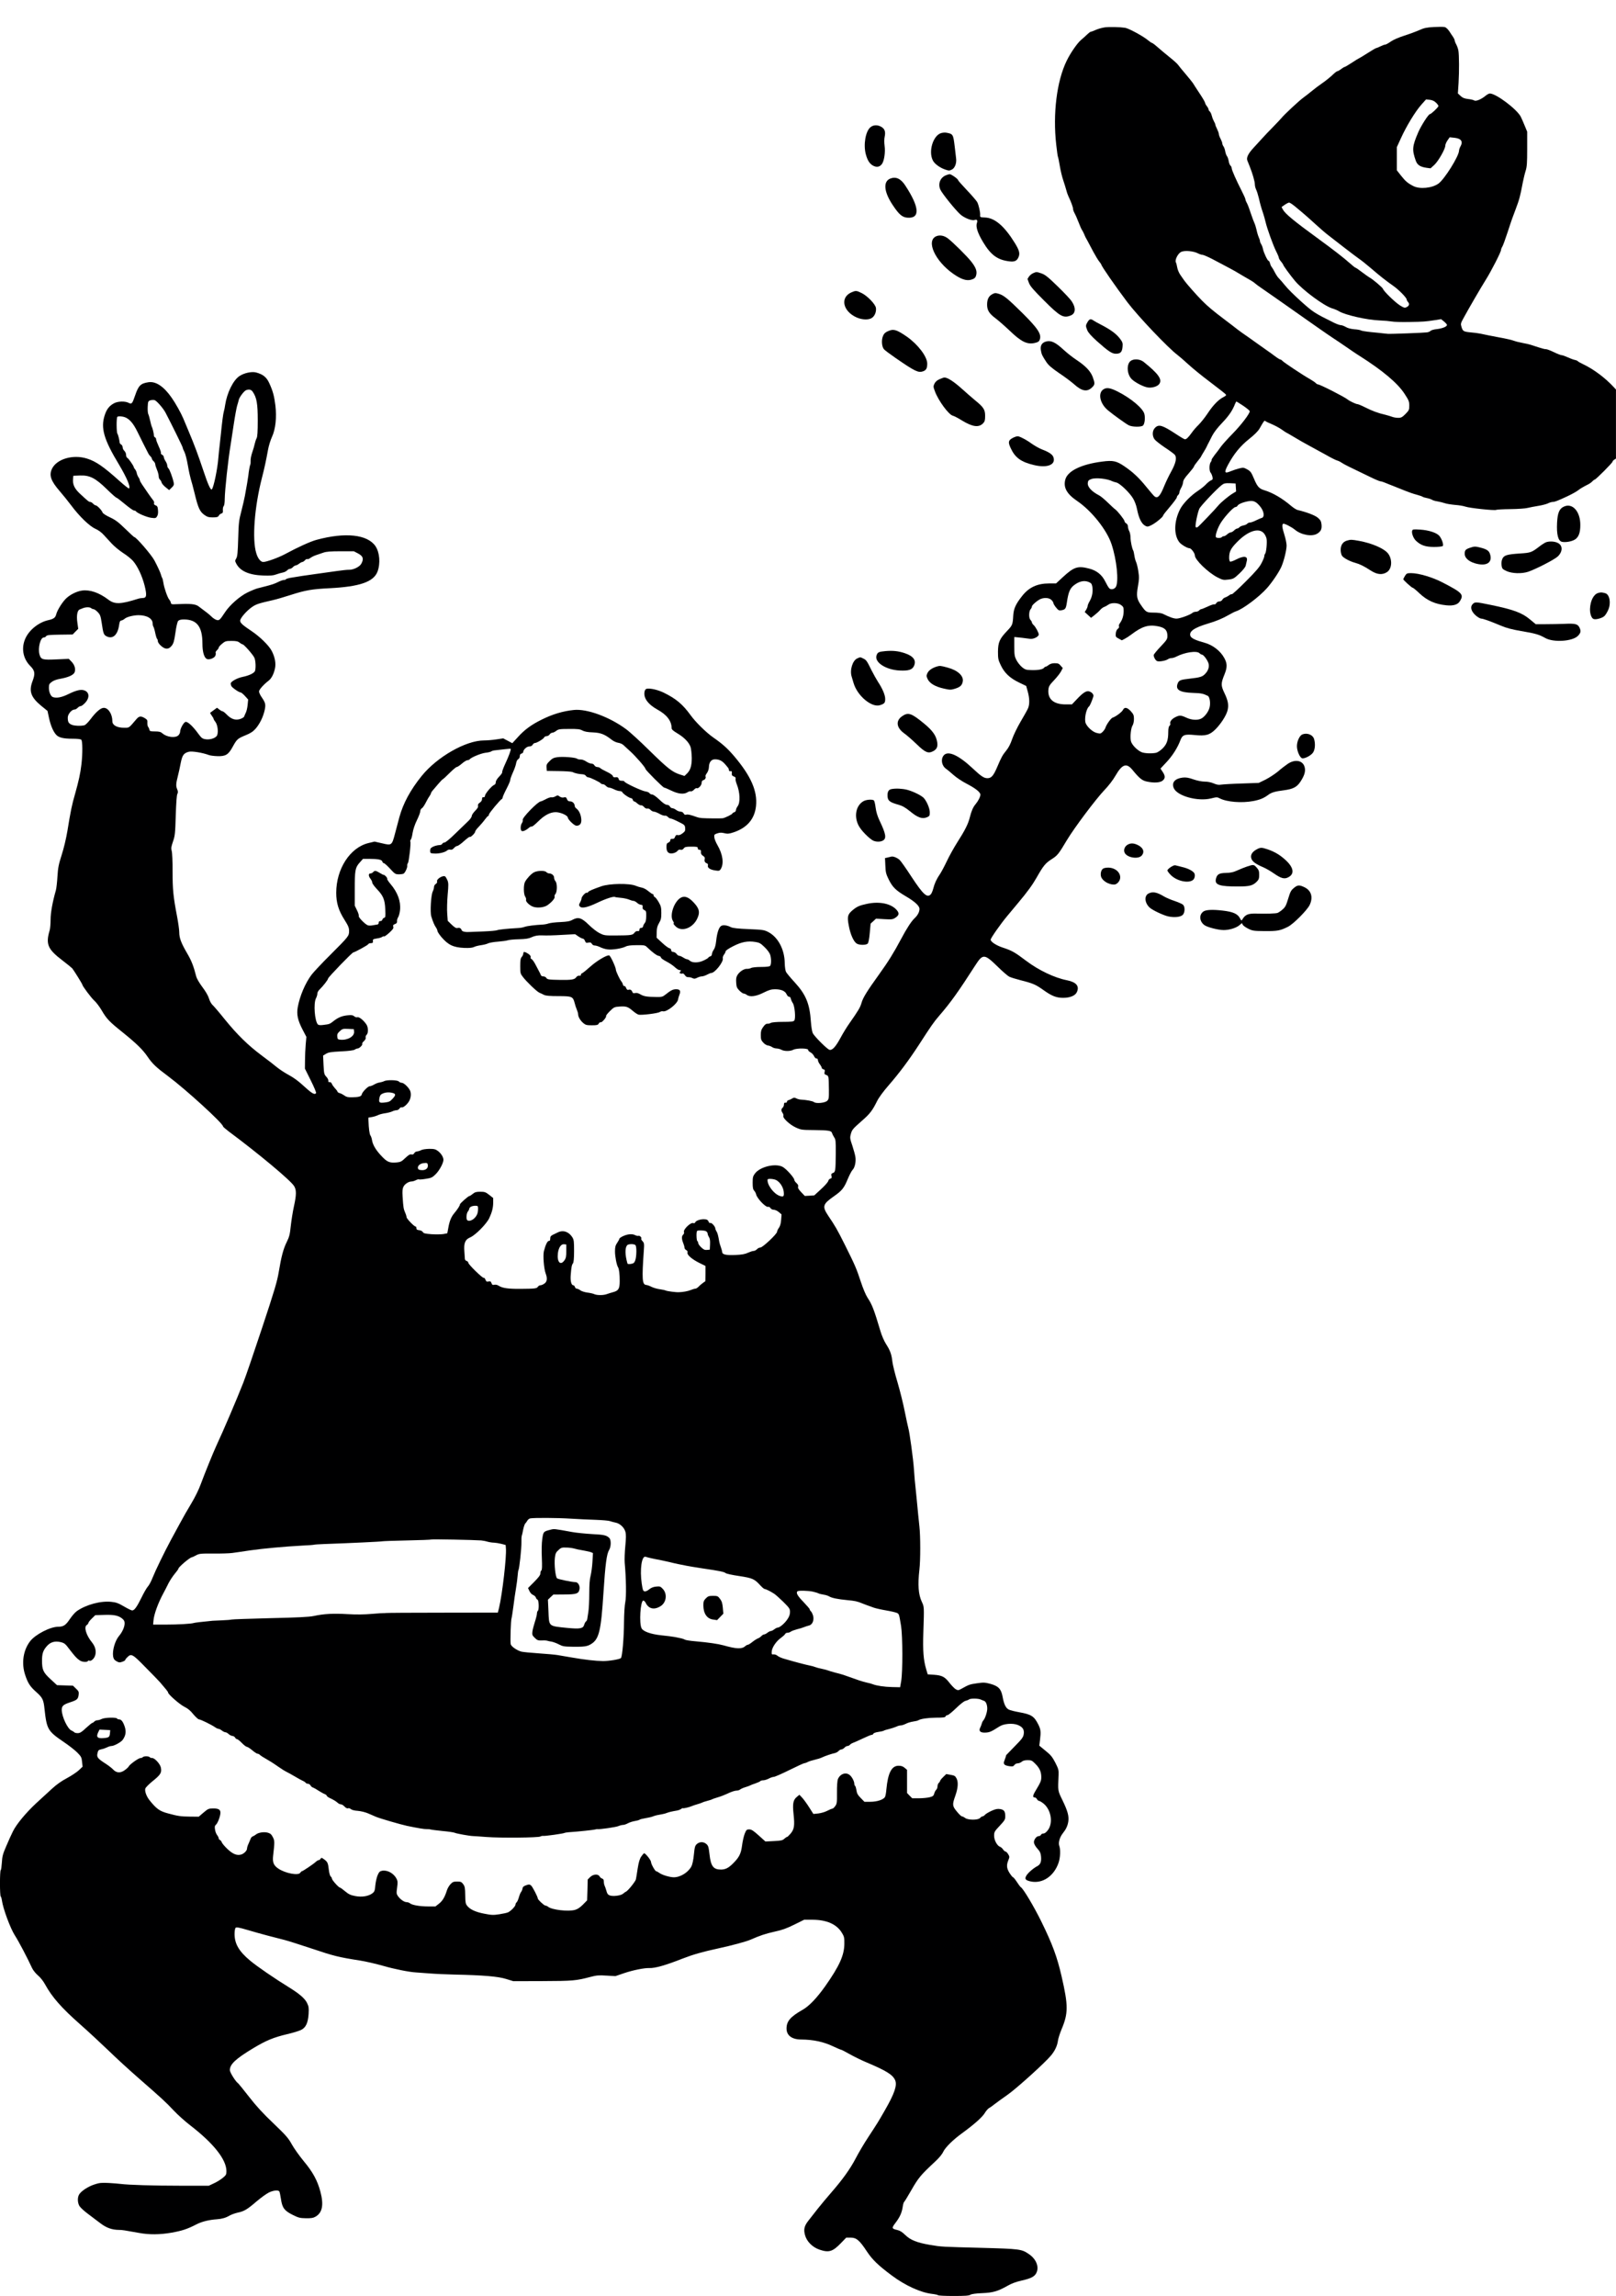 <?xml version="1.0" standalone="no"?>
<!DOCTYPE svg PUBLIC "-//W3C//DTD SVG 1.1//EN"
 "http://www.w3.org/Graphics/SVG/1.1/DTD/svg11.dtd">
<!-- Created with svg_stack (http://github.com/astraw/svg_stack) -->
<svg xmlns:sodipodi="http://sodipodi.sourceforge.net/DTD/sodipodi-0.dtd" xmlns="http://www.w3.org/2000/svg" version="1.1" width="942.0" height="1338.0">
  <defs/>
  <g id="id0:id0" transform="matrix(1.25,0,0,1.25,0.0,0.0)"><g transform="translate(0,1070.4) scale(0.04,-0.04)" fill="#000001" stroke="none">
<path d="M12880 26441 c-30 -4 -77 -17 -104 -29 -27 -12 -53 -22 -59 -22 -6 0 -25 -15 -43 -32 -18 -18 -49 -46 -69 -62 -43 -35 -126 -154 -170 -246 -115 -236 -162 -617 -121 -977 8 -73 17 -136 20 -141 3 -5 13 -53 22 -108 9 -54 27 -130 41 -169 13 -38 28 -88 34 -110 5 -22 16 -53 24 -70 32 -68 55 -129 55 -149 0 -11 8 -34 18 -51 9 -16 28 -57 40 -90 28 -72 39 -95 52 -115 5 -8 14 -26 20 -40 5 -14 14 -32 18 -40 5 -8 16 -28 25 -45 9 -16 37 -70 63 -119 26 -48 58 -101 71 -116 12 -15 23 -31 23 -34 0 -17 166 -256 304 -439 127 -167 476 -534 586 -616 19 -14 73 -61 120 -104 47 -44 162 -138 257 -209 95 -72 177 -136 183 -144 9 -10 3 -17 -28 -33 -57 -29 -120 -94 -184 -191 -31 -47 -78 -105 -103 -130 -26 -25 -63 -67 -82 -95 -40 -55 -61 -75 -79 -75 -6 0 -54 28 -105 62 -159 104 -199 116 -243 72 -33 -33 -35 -93 -6 -134 11 -15 64 -57 117 -93 54 -35 106 -74 117 -85 29 -33 17 -95 -40 -199 -27 -48 -62 -122 -79 -163 -50 -125 -80 -156 -118 -123 -11 10 -53 60 -94 110 -84 104 -152 168 -251 236 -95 65 -135 74 -263 57 -243 -31 -402 -109 -429 -209 -25 -93 17 -168 138 -250 168 -114 346 -337 401 -504 60 -180 86 -432 51 -496 -15 -28 -57 -38 -77 -18 -9 8 -30 44 -47 79 -39 80 -102 130 -192 152 -129 33 -174 18 -301 -99 l-81 -75 -81 0 c-138 0 -236 -46 -315 -147 -75 -95 -98 -147 -103 -227 -6 -106 -9 -114 -72 -180 -87 -91 -105 -132 -106 -241 0 -81 3 -97 32 -157 42 -90 106 -151 212 -202 l85 -41 18 -65 c22 -78 23 -149 4 -194 -8 -19 -46 -88 -86 -155 -39 -66 -84 -159 -100 -206 -19 -56 -42 -101 -68 -132 -44 -54 -58 -79 -107 -195 -43 -100 -67 -128 -113 -128 -40 0 -72 21 -167 110 -171 161 -295 216 -344 154 -36 -46 -21 -122 31 -156 13 -9 50 -40 84 -70 33 -30 102 -76 153 -102 104 -54 161 -99 161 -128 0 -24 -25 -74 -57 -112 -29 -35 -47 -76 -67 -155 -19 -76 -57 -151 -148 -293 -39 -62 -93 -159 -120 -217 -27 -57 -62 -122 -77 -145 -41 -59 -66 -114 -80 -171 -7 -27 -20 -58 -28 -67 -43 -48 -89 -6 -229 207 -61 94 -122 180 -135 192 -29 26 -76 45 -98 39 -9 -2 -29 -7 -44 -11 l-29 -6 4 -87 c3 -78 7 -97 40 -164 44 -88 82 -126 198 -194 107 -63 160 -112 160 -148 0 -34 -21 -74 -55 -106 -39 -36 -94 -120 -160 -245 -84 -158 -149 -263 -255 -410 -143 -199 -189 -273 -206 -334 -16 -55 -36 -88 -143 -241 -29 -41 -75 -116 -101 -165 -59 -109 -98 -150 -131 -140 -28 9 -173 154 -193 193 -8 16 -18 74 -22 133 -14 211 -58 317 -189 460 -48 52 -93 106 -101 121 -8 15 -14 59 -15 100 -1 161 -78 306 -192 365 -48 25 -65 27 -228 34 -126 5 -185 12 -206 22 -46 24 -95 30 -117 14 -26 -19 -46 -79 -56 -171 -6 -54 -16 -89 -30 -107 -11 -16 -20 -38 -20 -50 0 -12 -8 -23 -20 -26 -11 -3 -20 -9 -20 -13 0 -4 -24 -19 -53 -33 -60 -30 -134 -32 -165 -4 -10 9 -25 17 -33 17 -8 0 -27 9 -44 20 -16 11 -37 20 -46 20 -9 0 -23 10 -31 22 -8 11 -25 22 -39 23 -16 1 -24 8 -24 21 0 11 -8 20 -20 22 -11 2 -50 30 -85 63 l-65 60 1 63 c1 48 7 72 27 107 23 38 27 58 27 119 0 62 -4 80 -30 125 -17 29 -37 56 -45 59 -8 3 -15 12 -15 21 0 8 -5 15 -11 15 -6 0 -29 16 -52 35 -23 20 -56 37 -76 40 -20 4 -51 13 -69 21 -71 31 -307 28 -402 -6 -106 -37 -146 -55 -153 -67 -5 -7 -12 -11 -16 -8 -13 7 -61 -45 -61 -66 0 -9 -8 -31 -17 -47 -15 -26 -15 -32 -3 -47 22 -26 90 -11 205 44 96 46 188 76 204 67 4 -3 34 -7 67 -10 32 -2 76 -12 96 -20 21 -9 45 -16 55 -16 9 0 27 -10 40 -22 12 -12 33 -22 45 -23 18 -1 22 -7 20 -27 -2 -17 3 -27 20 -35 21 -9 23 -17 22 -72 0 -40 -6 -67 -16 -78 -9 -10 -18 -27 -20 -38 -2 -12 -11 -20 -23 -20 -13 0 -20 -7 -20 -20 0 -15 -6 -19 -22 -17 -13 2 -27 -6 -37 -20 -19 -27 -40 -30 -221 -31 -123 -1 -133 1 -185 27 -30 15 -87 59 -126 98 -84 82 -122 94 -189 58 -32 -18 -62 -23 -145 -27 -58 -2 -118 -10 -135 -16 -16 -6 -47 -12 -70 -13 -84 -4 -181 -16 -210 -27 -16 -6 -47 -12 -70 -13 -131 -7 -232 -18 -247 -25 -9 -5 -83 -12 -165 -15 -81 -3 -150 -6 -153 -6 -51 -4 -92 4 -97 20 -9 24 -24 32 -49 26 -16 -4 -33 6 -68 39 l-46 45 -6 84 c-4 46 -1 144 5 218 11 118 10 140 -3 172 -9 20 -21 40 -26 43 -28 17 -105 -32 -94 -59 3 -9 -3 -20 -15 -28 -12 -7 -21 -23 -21 -36 0 -13 -7 -36 -15 -53 -20 -38 -32 -240 -17 -289 19 -63 37 -105 55 -130 9 -13 17 -32 17 -40 0 -9 21 -41 46 -71 80 -93 139 -121 266 -127 61 -2 94 1 115 11 15 8 52 17 82 21 30 4 66 13 81 21 14 7 67 17 116 20 49 4 100 11 114 16 14 5 72 11 130 12 78 2 115 8 144 22 40 19 80 26 131 23 50 -2 114 -1 250 7 l130 7 38 -26 c21 -14 45 -26 53 -26 8 0 19 -12 24 -26 9 -23 15 -26 40 -20 23 4 32 1 40 -14 6 -12 21 -20 35 -20 13 0 41 -9 62 -19 21 -11 59 -23 85 -26 54 -8 167 10 213 33 21 11 60 16 127 16 87 1 99 -1 120 -22 64 -62 116 -100 138 -103 14 -2 25 -10 25 -18 0 -8 29 -29 64 -47 35 -18 78 -47 96 -64 18 -17 41 -33 51 -35 11 -2 21 -4 23 -4 2 -1 -2 -8 -9 -16 -10 -12 -9 -16 3 -21 9 -3 20 -3 25 0 6 3 17 -6 27 -20 10 -16 24 -24 38 -23 12 1 34 -3 48 -10 22 -11 31 -10 57 3 17 9 41 16 54 16 13 0 40 9 61 20 20 11 43 20 50 20 41 0 144 130 134 170 -3 11 3 30 14 44 10 13 19 31 19 39 0 8 38 34 88 59 97 50 171 64 260 49 46 -7 61 -16 108 -62 33 -32 58 -68 64 -89 14 -48 12 -114 -2 -128 -8 -8 -46 -12 -106 -12 -53 0 -103 -5 -115 -12 -12 -6 -33 -11 -47 -10 -34 3 -86 -31 -111 -70 -16 -26 -19 -45 -16 -91 3 -49 8 -62 37 -92 19 -19 41 -35 50 -35 9 0 25 -7 36 -15 36 -28 108 -19 195 25 64 32 91 40 135 40 72 0 118 -20 135 -59 8 -17 20 -30 29 -28 8 1 17 -8 20 -23 3 -14 13 -37 23 -51 23 -34 36 -181 17 -204 -10 -12 -37 -15 -132 -15 -74 0 -128 -5 -141 -12 -12 -7 -31 -11 -42 -10 -13 1 -29 -11 -47 -37 -23 -31 -28 -50 -28 -95 0 -47 4 -61 28 -87 15 -17 40 -33 54 -34 15 -2 37 -10 50 -19 12 -9 36 -16 53 -16 16 -1 41 -7 55 -15 33 -19 104 -19 139 0 42 21 179 19 174 -4 -2 -6 10 -17 26 -26 16 -8 35 -28 42 -45 8 -16 20 -29 29 -27 9 1 15 -6 16 -20 1 -12 11 -34 23 -48 11 -15 21 -33 21 -40 0 -7 9 -15 20 -18 17 -4 19 -11 14 -31 -5 -21 -2 -27 19 -35 29 -11 29 -13 31 -173 1 -96 -1 -110 -20 -128 -25 -25 -129 -35 -154 -15 -14 12 -90 26 -155 29 -16 1 -40 8 -53 15 -19 10 -27 10 -46 -2 -12 -8 -31 -16 -41 -19 -11 -2 -20 -10 -20 -18 0 -9 -8 -14 -18 -12 -12 2 -17 -4 -17 -21 0 -14 -7 -30 -15 -37 -19 -15 -19 -39 0 -63 7 -11 11 -26 8 -34 -9 -24 75 -102 145 -134 61 -28 71 -29 210 -30 172 -2 204 -7 212 -34 3 -11 14 -33 25 -50 18 -26 20 -44 19 -185 -2 -207 -4 -221 -33 -231 -19 -8 -22 -14 -17 -35 5 -20 3 -27 -13 -31 -11 -3 -22 -15 -25 -28 -3 -13 -41 -56 -84 -95 l-78 -72 -55 -4 -56 -3 -42 44 c-31 33 -41 50 -36 64 4 14 -2 27 -19 42 -15 13 -26 31 -26 40 0 10 -27 48 -61 84 -45 48 -72 68 -103 76 -93 25 -240 -18 -293 -87 -25 -33 -28 -46 -28 -110 0 -55 4 -77 18 -92 10 -10 19 -29 22 -41 9 -47 114 -157 141 -147 8 3 20 -3 26 -14 8 -12 24 -20 40 -20 14 0 41 -12 58 -27 l32 -27 -5 -64 c-3 -43 -12 -73 -26 -93 -12 -15 -21 -36 -21 -45 0 -25 -168 -184 -195 -184 -12 0 -30 -9 -40 -20 -10 -11 -28 -20 -39 -20 -12 0 -41 -10 -66 -21 -33 -16 -72 -23 -145 -26 -108 -5 -155 5 -155 34 -1 10 -8 36 -16 58 -8 22 -16 49 -18 60 -12 72 -20 103 -32 122 -8 12 -14 27 -14 34 0 22 -42 70 -57 65 -8 -3 -17 2 -20 12 -9 24 -23 32 -59 32 -42 0 -91 -18 -98 -36 -4 -10 -13 -13 -26 -9 -29 9 -115 -75 -106 -103 4 -11 0 -24 -9 -32 -19 -16 -19 -51 0 -97 8 -19 15 -44 15 -54 0 -10 9 -23 20 -29 14 -7 19 -17 15 -29 -8 -25 51 -77 137 -120 l73 -36 0 -89 -1 -88 -29 -21 c-17 -12 -40 -32 -51 -44 -12 -13 -29 -23 -38 -23 -9 0 -33 -7 -54 -16 -31 -13 -91 -24 -137 -25 -36 -2 -137 12 -152 19 -10 5 -42 12 -72 16 -30 4 -72 16 -94 27 -21 11 -51 22 -65 23 -45 5 -49 70 -26 399 6 81 4 90 -15 111 -12 12 -18 25 -15 29 10 10 -18 39 -32 33 -7 -3 -26 1 -41 9 -18 9 -42 12 -72 8 -46 -6 -111 -38 -111 -54 0 -4 -11 -25 -25 -45 -20 -30 -25 -49 -25 -100 0 -58 19 -159 36 -185 12 -19 19 -82 19 -160 0 -90 -14 -113 -79 -130 -23 -6 -54 -16 -71 -22 -39 -15 -114 -15 -145 -1 -14 7 -51 15 -83 19 -31 4 -68 16 -81 26 -13 11 -32 19 -41 19 -9 0 -19 9 -22 20 -3 11 -12 20 -19 20 -23 0 -36 51 -30 120 7 90 12 119 26 135 8 10 13 58 13 142 0 113 -2 132 -20 162 -41 65 -107 88 -170 57 -15 -7 -41 -20 -58 -28 -23 -11 -30 -21 -30 -43 0 -21 -5 -29 -15 -28 -17 2 -40 -46 -59 -120 -12 -52 0 -204 21 -260 21 -56 17 -94 -13 -116 -16 -12 -37 -21 -48 -21 -11 0 -24 -8 -30 -17 -11 -21 -36 -24 -206 -25 -141 -1 -208 9 -250 36 -17 11 -36 15 -51 12 -20 -5 -26 -2 -34 19 -8 21 -14 24 -35 19 -20 -5 -26 -1 -35 21 -5 14 -14 24 -19 21 -12 -8 -181 157 -181 176 0 9 -9 18 -19 21 -11 3 -20 13 -21 23 0 11 -3 51 -6 89 -8 97 9 139 70 164 61 27 188 156 220 223 33 71 46 123 46 184 l0 51 -47 37 c-41 32 -53 36 -104 36 -47 0 -63 -5 -87 -25 -17 -14 -34 -25 -40 -25 -13 0 -112 -89 -110 -98 3 -9 -29 -59 -64 -100 -36 -42 -57 -91 -71 -172 l-12 -64 -45 -9 c-25 -4 -87 -5 -138 -2 -75 6 -94 10 -102 25 -6 11 -24 20 -43 22 -24 2 -32 8 -32 23 0 11 -4 20 -10 20 -17 0 -105 92 -105 109 0 9 -7 33 -17 54 -18 42 -21 61 -29 184 -4 67 -2 93 10 117 17 33 62 61 96 61 12 0 34 7 49 15 16 8 31 12 34 9 3 -3 38 -1 79 6 65 10 78 15 116 53 43 41 92 131 92 169 0 31 -27 75 -63 102 -29 22 -44 26 -103 26 -41 -1 -79 -7 -94 -15 -14 -8 -35 -14 -47 -15 -12 0 -27 -9 -33 -20 -8 -14 -17 -19 -33 -15 -17 4 -34 -6 -71 -41 -41 -40 -56 -48 -97 -52 -86 -8 -114 3 -179 72 -67 70 -104 132 -113 189 -3 22 -12 45 -18 53 -11 14 -20 81 -23 174 l-1 34 42 7 c23 4 54 14 70 22 15 8 53 18 83 22 30 4 67 14 82 21 15 8 37 14 50 14 13 0 29 9 36 20 6 11 18 17 26 14 18 -7 70 39 90 80 19 40 21 88 5 119 -20 39 -72 87 -95 87 -12 0 -27 7 -34 15 -15 18 -140 21 -172 4 -11 -6 -33 -12 -50 -15 -17 -2 -46 -12 -65 -24 -19 -11 -42 -20 -52 -20 -21 0 -88 -68 -93 -95 -4 -24 -34 -33 -114 -34 -48 -1 -67 4 -88 20 -15 11 -39 24 -54 28 -15 4 -27 12 -27 17 0 5 -13 23 -29 39 -15 17 -32 40 -37 53 -5 14 -16 22 -26 20 -13 -2 -17 3 -15 16 2 10 -9 31 -23 46 -25 27 -28 36 -33 138 l-5 109 34 21 c29 17 57 22 174 28 91 4 147 12 160 20 11 8 27 14 35 14 20 0 63 44 53 54 -4 4 5 18 19 31 17 15 25 31 21 43 -2 10 3 24 11 31 21 18 21 85 -1 119 -31 48 -85 93 -106 86 -11 -3 -26 1 -37 11 -14 13 -31 16 -72 12 -68 -6 -113 -24 -167 -66 -47 -37 -49 -38 -124 -47 -30 -4 -53 -2 -60 5 -38 38 -54 246 -23 306 9 17 16 41 16 54 0 13 10 33 23 45 45 44 102 117 102 131 0 14 281 305 295 305 14 0 165 82 172 94 4 6 13 12 20 12 7 1 19 2 26 3 8 1 12 10 10 23 -3 20 3 23 45 30 27 3 54 12 62 18 8 6 18 9 23 6 5 -3 32 17 61 43 42 39 52 53 46 70 -5 17 -1 23 20 31 19 7 26 16 24 33 -2 12 4 33 13 47 9 14 19 52 22 85 10 101 -28 204 -111 302 -25 29 -42 56 -39 61 6 9 -30 48 -43 46 -3 -1 -23 10 -43 22 -44 28 -61 30 -78 9 -7 -8 -21 -15 -31 -15 -25 0 -25 -30 1 -63 11 -14 20 -33 20 -44 0 -10 24 -43 53 -74 76 -79 94 -124 99 -238 4 -83 2 -94 -13 -98 -10 -3 -19 -12 -21 -22 -2 -9 -12 -16 -23 -16 -13 0 -20 -7 -20 -20 0 -11 -7 -20 -15 -20 -8 -1 -31 -5 -52 -9 -20 -4 -46 -5 -58 -1 -31 10 -113 93 -107 109 3 7 -6 38 -21 67 l-26 54 0 185 c0 227 5 257 56 315 l40 45 71 0 c104 0 149 -9 155 -32 2 -10 10 -18 17 -18 7 0 40 -29 73 -65 56 -61 62 -65 103 -65 24 0 49 4 55 8 18 11 45 71 42 91 -2 10 2 24 8 32 12 16 37 235 28 250 -3 5 -1 16 6 24 6 7 16 43 21 80 7 40 26 98 50 146 21 43 39 90 39 104 0 13 8 29 18 34 10 5 31 36 47 68 16 32 35 65 43 75 7 9 14 22 16 30 1 7 9 22 19 33 9 11 38 45 64 75 25 30 51 57 57 59 6 2 41 35 79 73 37 37 74 68 81 68 8 0 36 18 61 40 25 22 55 40 65 40 10 0 21 4 25 9 13 21 129 70 183 77 31 3 63 11 69 16 7 6 27 12 45 13 18 2 66 8 106 12 40 5 74 7 76 5 7 -6 -23 -88 -64 -175 -22 -48 -38 -91 -35 -97 3 -5 -12 -28 -35 -51 -25 -26 -40 -51 -40 -66 0 -15 -7 -27 -17 -30 -27 -9 -106 -101 -108 -126 -1 -14 -8 -21 -19 -19 -11 2 -16 -4 -16 -21 0 -16 -10 -31 -26 -42 -18 -12 -24 -23 -21 -37 4 -14 -6 -31 -34 -59 -21 -21 -39 -48 -39 -60 0 -11 -19 -39 -43 -61 -23 -22 -90 -87 -149 -144 -62 -61 -114 -104 -126 -104 -11 0 -22 -7 -26 -15 -3 -9 -19 -15 -38 -15 -18 -1 -49 -9 -68 -18 -28 -14 -35 -23 -35 -47 0 -28 2 -30 45 -33 53 -4 128 13 152 35 10 9 26 13 38 10 15 -4 28 2 43 19 11 13 28 24 37 24 9 0 45 25 79 56 34 31 65 54 68 50 9 -9 63 44 63 61 0 8 18 33 41 56 22 23 55 61 72 85 17 23 34 42 39 42 4 0 8 7 8 16 0 15 133 175 152 182 4 2 8 10 8 17 0 7 20 53 45 101 25 48 45 95 44 104 -1 8 13 47 30 85 18 39 35 87 38 108 4 23 13 42 24 48 11 5 19 21 19 35 0 17 7 28 20 31 11 3 20 11 20 18 0 27 41 65 70 65 19 0 33 7 40 20 6 11 18 20 26 20 22 0 101 48 108 65 3 8 16 15 28 15 13 0 29 9 36 20 7 11 21 20 31 20 10 0 31 10 46 22 25 19 40 22 149 22 100 1 127 -2 156 -18 24 -13 60 -20 121 -22 93 -4 139 -22 222 -87 19 -15 52 -31 74 -34 21 -3 47 -14 58 -24 11 -10 48 -44 82 -75 67 -61 178 -189 178 -205 0 -14 205 -219 219 -219 7 0 44 -16 83 -35 80 -39 147 -46 188 -19 14 9 31 14 39 11 8 -3 24 5 36 18 13 14 27 22 31 19 18 -11 58 31 59 59 0 20 6 30 19 34 21 5 35 29 26 44 -3 5 4 22 17 39 13 18 22 46 23 69 1 57 28 91 70 91 52 0 85 -17 124 -63 20 -22 37 -45 37 -49 1 -4 2 -13 3 -18 0 -6 9 -10 19 -8 13 2 16 -3 14 -25 -2 -22 3 -29 24 -37 18 -7 24 -15 20 -26 -3 -8 3 -37 13 -62 39 -96 44 -217 10 -260 -10 -14 -19 -34 -19 -44 0 -11 -9 -22 -20 -25 -11 -3 -20 -9 -20 -13 0 -10 -87 -53 -115 -57 -22 -3 -190 -2 -241 2 -18 1 -45 6 -60 12 -76 27 -106 34 -123 28 -14 -4 -23 0 -31 15 -6 12 -21 20 -36 20 -14 0 -37 9 -51 20 -14 11 -34 20 -44 20 -10 0 -23 9 -29 20 -6 12 -21 20 -35 20 -16 0 -46 20 -87 60 -38 36 -72 60 -85 60 -12 0 -26 7 -31 15 -4 9 -26 18 -48 21 -43 6 -244 100 -244 115 0 5 -14 9 -31 9 -22 0 -32 5 -36 20 -5 20 -13 24 -46 20 -11 -1 -21 6 -23 17 -3 10 -33 31 -70 48 -36 17 -70 36 -76 43 -6 6 -21 12 -34 12 -13 0 -28 9 -34 20 -6 12 -21 20 -35 20 -13 0 -41 11 -61 25 -21 14 -49 24 -64 23 -16 -1 -34 3 -42 9 -18 15 -166 27 -230 18 -43 -6 -60 -15 -91 -46 -33 -33 -38 -43 -35 -76 l3 -38 139 -2 c77 -1 149 -6 160 -11 27 -14 73 -24 114 -26 20 -1 37 -8 43 -19 6 -9 18 -17 28 -17 20 0 138 -57 146 -71 4 -5 14 -9 24 -9 10 0 26 -9 36 -20 10 -11 27 -20 37 -20 10 0 36 -9 58 -20 22 -11 51 -20 65 -20 14 0 28 -6 31 -14 7 -18 83 -69 103 -69 7 0 16 -9 19 -19 2 -10 9 -18 14 -18 6 0 24 -11 40 -26 17 -14 36 -23 43 -20 7 2 22 -6 33 -19 13 -15 28 -22 39 -19 11 3 26 -3 37 -15 11 -12 29 -21 40 -21 12 0 41 -12 66 -26 24 -14 52 -23 62 -21 9 3 25 -4 34 -14 9 -10 24 -19 33 -19 9 0 50 -17 91 -38 71 -35 75 -39 78 -73 3 -31 -2 -40 -31 -62 -22 -17 -42 -24 -55 -20 -17 4 -24 -1 -32 -21 -7 -19 -16 -25 -32 -23 -17 1 -23 -3 -23 -17 0 -10 -10 -22 -23 -27 -18 -7 -22 -16 -22 -52 0 -59 25 -82 77 -72 20 4 44 16 51 27 10 13 21 18 36 14 14 -4 26 1 37 15 13 18 26 21 90 21 65 0 74 -2 74 -18 0 -12 7 -19 20 -19 16 0 19 -6 17 -26 -2 -19 5 -31 24 -44 19 -12 24 -22 20 -38 -6 -25 2 -41 26 -50 10 -4 15 -13 11 -26 -7 -26 29 -49 89 -57 41 -6 48 -4 61 17 39 63 24 171 -38 278 -19 32 -36 74 -37 92 -3 31 0 34 35 46 29 10 49 10 82 2 37 -9 53 -8 108 10 158 53 245 156 261 306 18 173 -57 347 -251 577 -79 93 -137 146 -248 223 -84 59 -205 178 -264 260 -92 126 -167 190 -311 261 -70 34 -159 55 -202 46 -9 -2 -19 -14 -22 -28 -19 -74 35 -151 148 -214 110 -60 166 -133 166 -216 0 -16 18 -32 68 -62 80 -48 134 -104 153 -158 7 -22 13 -79 14 -129 0 -96 -17 -147 -64 -189 l-21 -20 -53 17 c-88 28 -144 72 -352 276 -110 109 -235 223 -278 254 -193 142 -455 238 -607 222 -127 -13 -250 -50 -374 -112 -120 -59 -201 -118 -278 -204 l-65 -71 -53 28 -53 28 -81 -12 c-45 -7 -109 -12 -143 -12 -211 0 -545 -190 -726 -413 -132 -163 -217 -321 -261 -482 -13 -49 -36 -136 -51 -192 -36 -137 -39 -139 -150 -112 l-88 20 -71 -17 c-215 -52 -376 -301 -376 -580 0 -116 27 -206 96 -314 45 -71 54 -94 54 -131 0 -58 -5 -64 -220 -279 -97 -96 -194 -200 -217 -230 -74 -98 -139 -251 -162 -382 -14 -81 0 -148 54 -253 l47 -90 -8 -90 c-4 -49 -8 -133 -8 -185 l-1 -95 68 -137 c38 -76 66 -142 62 -148 -14 -23 -46 -6 -122 63 -86 79 -134 115 -228 166 -33 19 -82 52 -110 75 -27 23 -106 84 -175 135 -159 119 -281 238 -430 421 -64 80 -129 156 -144 169 -14 13 -32 47 -40 75 -9 31 -39 82 -76 131 -33 44 -65 98 -71 120 -32 126 -57 189 -107 274 -70 120 -92 178 -92 245 0 29 -12 114 -26 187 -44 229 -52 315 -52 524 1 112 -4 216 -10 237 -9 32 -6 48 15 110 23 67 26 93 32 303 5 147 11 238 19 252 9 17 9 28 -3 56 -15 37 -14 64 10 157 8 30 22 94 31 142 19 96 35 120 95 136 36 10 163 -11 234 -38 16 -6 61 -12 100 -13 96 -3 128 17 178 109 49 89 57 96 149 134 59 24 88 43 118 77 49 56 89 139 106 217 14 67 9 85 -36 151 -17 24 -30 54 -30 66 0 21 54 81 111 125 33 25 59 74 74 139 15 63 0 140 -40 214 -33 60 -135 160 -227 222 -111 74 -138 99 -138 125 0 29 77 118 141 161 46 31 75 41 239 78 41 9 136 37 210 61 171 55 247 68 450 78 354 18 515 74 561 193 36 96 26 224 -24 298 -93 136 -352 164 -687 73 -73 -20 -216 -85 -370 -168 -75 -40 -213 -90 -251 -90 -30 0 -63 41 -81 102 -50 161 -22 538 67 883 28 108 46 192 70 323 8 46 29 113 46 150 42 91 56 226 40 364 -14 113 -29 169 -71 261 -32 71 -73 104 -155 126 -51 13 -139 -6 -193 -42 -73 -48 -145 -194 -167 -337 -3 -25 -10 -58 -15 -75 -8 -25 -20 -117 -36 -275 -2 -19 -8 -73 -13 -120 -6 -47 -12 -112 -15 -145 -9 -125 -54 -344 -76 -368 -13 -15 -45 55 -99 218 -62 185 -103 296 -168 450 -26 61 -56 133 -67 160 -27 63 -89 175 -135 240 -91 131 -184 193 -270 180 -92 -14 -116 -38 -156 -155 -33 -96 -39 -104 -76 -85 -40 21 -122 19 -167 -4 -56 -29 -88 -69 -111 -140 -49 -150 -10 -284 166 -575 91 -153 139 -265 117 -279 -5 -3 -56 38 -114 90 -184 165 -272 226 -375 258 -163 52 -354 -4 -409 -119 -36 -76 -13 -141 90 -260 38 -44 98 -118 133 -165 95 -128 215 -244 283 -274 34 -15 73 -43 99 -73 24 -26 67 -72 94 -102 28 -30 86 -78 130 -107 45 -28 97 -71 117 -94 53 -62 105 -173 134 -286 28 -114 24 -145 -23 -145 -14 0 -40 -4 -57 -10 -199 -63 -268 -65 -340 -11 -110 84 -217 120 -309 108 -62 -9 -134 -44 -184 -90 -44 -41 -106 -139 -118 -189 -9 -37 -31 -53 -91 -66 -109 -24 -218 -109 -265 -207 -54 -113 -33 -239 53 -326 56 -56 61 -89 27 -179 -44 -116 -19 -186 100 -285 l75 -61 18 -84 c20 -90 49 -157 84 -195 30 -32 83 -45 189 -45 57 0 95 -4 103 -12 15 -15 16 -159 2 -283 -13 -111 -32 -196 -74 -346 -37 -126 -53 -205 -90 -434 -15 -89 -42 -203 -67 -280 -35 -110 -43 -149 -49 -250 -4 -66 -12 -138 -18 -160 -39 -136 -62 -262 -62 -342 0 -49 -5 -104 -10 -123 -49 -164 -25 -222 147 -353 54 -41 105 -83 115 -93 17 -20 118 -182 118 -190 0 -16 106 -157 139 -186 21 -18 60 -69 86 -113 58 -100 90 -133 240 -253 164 -132 239 -205 295 -287 56 -83 103 -127 242 -230 205 -153 638 -548 638 -583 0 -5 31 -32 68 -60 347 -258 721 -570 761 -636 28 -45 28 -100 -2 -236 -14 -63 -30 -167 -37 -230 -10 -98 -17 -125 -46 -184 -40 -80 -64 -170 -94 -351 -18 -109 -49 -214 -191 -642 -93 -281 -193 -574 -223 -650 -79 -201 -234 -563 -313 -732 -37 -80 -139 -331 -183 -451 -22 -61 -68 -154 -109 -222 -39 -64 -101 -172 -137 -240 -37 -68 -82 -152 -102 -188 -77 -143 -182 -360 -211 -434 -17 -44 -42 -91 -55 -105 -14 -14 -48 -73 -76 -131 -55 -111 -83 -150 -109 -150 -9 0 -52 21 -96 47 -63 37 -93 48 -145 53 -123 14 -293 -31 -403 -107 -21 -14 -57 -56 -82 -93 -48 -72 -75 -90 -136 -90 -93 0 -265 -89 -327 -168 -82 -106 -104 -258 -58 -395 32 -96 57 -134 130 -199 72 -64 84 -88 95 -195 26 -238 38 -259 220 -383 64 -43 138 -101 164 -128 43 -44 49 -55 54 -106 l6 -57 -44 -42 c-25 -23 -87 -64 -139 -92 -63 -33 -122 -75 -176 -125 -45 -41 -127 -117 -183 -168 -118 -110 -229 -243 -270 -327 -17 -33 -51 -109 -77 -170 -41 -94 -48 -122 -52 -193 -3 -45 -8 -85 -13 -88 -12 -7 -12 -301 0 -308 4 -3 11 -25 14 -48 13 -94 97 -321 149 -403 46 -71 148 -265 203 -385 11 -23 41 -61 67 -83 28 -23 63 -67 84 -106 81 -148 191 -273 412 -468 92 -81 240 -219 330 -305 89 -87 247 -231 349 -320 279 -244 313 -275 408 -376 48 -51 135 -129 194 -174 272 -210 421 -398 421 -533 0 -39 -4 -47 -43 -79 -24 -20 -70 -48 -103 -63 l-59 -28 -335 0 c-314 0 -603 9 -695 21 -22 3 -84 8 -138 11 -83 4 -109 2 -165 -17 -72 -23 -151 -74 -178 -115 -22 -34 -21 -96 2 -136 11 -18 56 -60 101 -93 45 -34 111 -83 147 -111 68 -51 131 -74 212 -75 40 0 63 -4 235 -35 118 -22 243 -21 380 3 123 22 184 42 292 98 63 32 147 52 237 58 57 4 102 17 145 42 22 13 65 28 95 35 77 16 112 37 220 130 52 44 118 92 145 105 55 26 109 31 122 12 4 -7 13 -48 19 -90 15 -102 40 -135 139 -184 66 -33 84 -37 152 -38 62 -1 85 3 113 19 79 47 96 137 56 289 -35 132 -88 230 -196 359 -49 60 -111 146 -137 193 -41 75 -69 106 -215 246 -121 115 -200 201 -284 309 -63 81 -120 151 -125 155 -29 18 -99 129 -99 156 0 69 67 132 273 256 150 90 235 125 393 163 70 16 144 39 165 50 55 27 80 82 87 185 4 71 2 88 -18 129 -25 52 -90 108 -210 182 -169 104 -370 242 -452 310 -131 109 -182 196 -183 310 0 35 5 67 12 74 10 10 39 4 135 -24 68 -20 177 -51 243 -68 66 -17 153 -39 194 -50 40 -10 186 -57 325 -103 246 -83 307 -98 551 -136 66 -10 190 -39 275 -63 127 -37 303 -72 380 -76 8 0 75 -5 149 -11 73 -6 208 -12 300 -14 336 -7 509 -22 601 -51 l85 -26 340 1 c353 1 395 5 560 49 68 18 96 21 185 15 l105 -6 106 36 c98 33 230 60 289 58 66 -3 190 32 390 111 119 46 229 78 410 117 166 36 328 80 379 102 114 50 174 70 281 94 89 19 141 38 230 82 l115 57 100 0 c163 -1 279 -52 339 -150 28 -45 31 -58 30 -130 -1 -135 -58 -260 -224 -496 -97 -136 -185 -229 -260 -272 -145 -82 -190 -135 -190 -220 0 -81 63 -128 173 -128 139 -1 261 -27 373 -81 45 -21 85 -38 90 -38 5 0 50 -23 99 -51 50 -28 133 -69 185 -91 245 -103 319 -149 347 -215 24 -59 -9 -155 -120 -348 -80 -139 -79 -138 -195 -315 -49 -74 -114 -185 -146 -247 -64 -122 -151 -244 -285 -398 -48 -55 -119 -140 -157 -188 -38 -49 -85 -109 -105 -134 -52 -65 -62 -105 -44 -172 20 -76 87 -143 169 -171 109 -37 153 -24 248 74 l64 66 52 0 c67 0 103 -31 188 -160 65 -98 130 -161 292 -282 157 -117 337 -199 471 -214 34 -4 64 -11 67 -15 3 -5 84 -9 180 -9 132 0 180 3 197 14 14 9 64 16 137 19 128 5 184 22 299 87 43 25 99 46 163 60 114 26 154 48 174 96 29 70 -8 157 -93 214 -83 56 -103 59 -548 71 -468 12 -470 12 -600 34 -154 26 -231 57 -290 115 -36 35 -62 52 -94 59 -66 15 -68 22 -18 87 49 65 72 116 82 187 4 26 11 49 15 52 5 3 44 67 87 142 80 140 110 176 274 328 47 43 83 87 96 116 24 50 113 139 218 215 140 102 233 184 264 233 16 27 40 55 53 62 13 6 41 27 64 45 23 18 89 66 148 107 104 72 443 378 511 462 45 55 71 111 79 170 4 28 23 86 41 130 80 189 81 277 1 623 -52 226 -106 372 -236 637 -84 171 -209 381 -237 398 -7 4 -29 33 -48 63 -19 29 -39 54 -44 54 -5 0 -23 22 -40 48 -35 55 -39 92 -15 151 15 37 15 42 -2 70 -10 17 -24 31 -31 31 -7 0 -20 11 -29 25 -9 13 -24 27 -34 30 -34 11 -70 77 -70 128 0 45 4 52 65 117 58 62 65 73 65 110 0 58 -13 77 -59 85 -32 5 -53 1 -100 -20 -33 -15 -68 -36 -77 -46 -9 -11 -22 -19 -29 -19 -7 0 -19 -8 -29 -19 -23 -26 -141 -26 -175 1 -13 10 -30 18 -37 18 -7 0 -34 26 -59 57 -53 64 -54 80 -17 184 31 88 36 157 15 199 -16 31 -24 36 -70 44 l-51 9 -36 -35 c-20 -19 -36 -40 -36 -45 0 -6 -7 -16 -15 -23 -8 -7 -15 -25 -15 -40 0 -15 -7 -33 -15 -40 -8 -7 -19 -27 -23 -44 -7 -26 -15 -33 -53 -43 -24 -6 -80 -12 -124 -12 l-80 0 -30 30 -30 31 0 135 0 135 -28 24 c-20 17 -40 24 -71 24 -81 0 -124 -84 -142 -275 -3 -38 -10 -78 -16 -88 -16 -32 -93 -57 -170 -57 l-70 0 -43 44 c-34 34 -45 54 -50 90 -4 25 -11 49 -16 52 -5 3 -9 14 -9 25 0 28 -28 81 -54 101 -45 37 -112 13 -137 -48 -7 -17 -12 -81 -11 -158 1 -116 -1 -131 -21 -157 -11 -16 -26 -29 -32 -29 -7 0 -33 -11 -58 -24 -25 -14 -72 -28 -105 -32 l-59 -6 -49 77 c-27 43 -64 93 -81 112 l-33 35 -32 -27 c-41 -35 -49 -78 -36 -200 14 -131 8 -174 -33 -224 -19 -22 -38 -41 -43 -41 -6 0 -20 -10 -33 -22 -19 -18 -38 -22 -121 -26 l-98 -5 -79 71 c-62 56 -84 70 -110 70 -29 0 -34 -4 -53 -51 -11 -29 -25 -91 -31 -140 -13 -97 -35 -138 -113 -214 -48 -46 -83 -63 -133 -63 -88 0 -118 39 -133 178 -10 85 -14 100 -37 120 -33 28 -77 28 -110 0 -22 -20 -26 -34 -35 -123 -6 -61 -17 -114 -28 -136 -37 -72 -129 -129 -206 -129 -47 0 -137 27 -168 50 -15 11 -31 20 -37 20 -13 0 -61 85 -61 109 0 20 -64 101 -80 101 -4 0 -19 -17 -33 -37 -19 -28 -30 -64 -42 -138 -8 -55 -18 -113 -21 -129 -6 -26 -95 -137 -118 -145 -6 -2 -20 -12 -31 -22 -25 -23 -120 -35 -157 -20 -20 7 -30 21 -38 53 -7 24 -16 51 -21 60 -5 10 -9 31 -9 47 0 21 -6 32 -20 36 -11 3 -25 15 -30 26 -17 30 -75 26 -110 -9 l-28 -28 -3 -122 -4 -121 -49 -50 c-33 -33 -62 -53 -92 -61 -79 -22 -271 0 -315 37 -8 7 -22 13 -30 13 -15 0 -89 69 -89 83 0 18 -60 134 -77 150 -18 15 -24 16 -59 4 -29 -10 -40 -20 -42 -38 -2 -13 -9 -31 -16 -39 -7 -8 -19 -36 -26 -62 -7 -26 -19 -53 -26 -59 -8 -6 -14 -19 -14 -28 0 -18 -51 -72 -85 -89 -11 -6 -57 -16 -102 -23 -71 -11 -93 -10 -174 6 -103 19 -169 50 -202 92 -19 24 -22 41 -23 124 -1 83 -4 101 -23 128 -20 27 -28 31 -71 31 -42 0 -53 -4 -78 -31 -17 -18 -35 -50 -42 -73 -24 -76 -49 -120 -91 -153 l-42 -33 -88 0 c-95 0 -185 16 -210 37 -8 7 -26 13 -38 13 -28 0 -73 31 -101 70 -18 26 -19 35 -10 100 8 59 7 76 -6 102 -33 64 -107 105 -169 94 -27 -5 -36 -14 -53 -54 -11 -26 -22 -78 -26 -116 -5 -61 -9 -73 -33 -92 -45 -35 -122 -48 -201 -33 -54 10 -77 21 -119 56 -28 24 -55 43 -60 43 -14 0 -93 88 -93 104 0 7 -6 19 -14 25 -8 6 -17 37 -21 69 -10 89 -15 99 -52 128 -32 24 -37 25 -45 10 -5 -9 -15 -16 -22 -16 -7 0 -22 -9 -35 -21 -28 -26 -151 -109 -162 -109 -4 0 -12 -8 -18 -17 -20 -36 -173 -8 -256 48 -55 37 -69 73 -61 147 19 165 19 177 -3 220 -17 33 -29 43 -60 52 -45 12 -112 1 -139 -23 -9 -7 -25 -17 -35 -20 -9 -4 -20 -15 -23 -24 -4 -10 -15 -36 -25 -59 -11 -22 -19 -49 -19 -60 0 -24 -35 -59 -68 -69 -49 -14 -96 4 -159 63 -33 31 -63 67 -67 79 -4 11 -13 24 -21 27 -8 3 -15 12 -15 19 0 8 -8 25 -18 38 -11 13 -22 42 -25 65 -6 33 -3 45 12 58 21 19 51 101 51 139 0 36 -24 50 -86 49 -51 0 -59 -4 -111 -48 l-56 -48 -106 1 c-103 1 -137 6 -251 37 -98 26 -135 52 -216 153 -36 45 -58 105 -50 136 3 13 43 53 90 91 90 72 104 97 91 157 -10 42 -71 109 -101 109 -12 0 -26 4 -29 10 -8 13 -72 13 -80 0 -3 -5 -15 -10 -26 -10 -23 0 -124 -72 -138 -98 -5 -10 -28 -31 -50 -46 -49 -34 -94 -30 -132 10 -13 15 -53 46 -89 69 -93 60 -104 75 -93 122 7 33 13 38 46 45 21 4 51 15 67 23 16 8 38 15 50 15 30 0 112 45 131 72 35 50 42 94 24 151 -20 60 -40 87 -66 87 -10 0 -21 4 -24 10 -10 16 -146 12 -179 -5 -15 -8 -38 -15 -51 -15 -12 0 -28 -7 -35 -15 -7 -8 -17 -15 -22 -15 -6 0 -39 -27 -75 -60 -52 -49 -70 -60 -98 -60 -18 0 -37 5 -40 11 -4 5 -18 14 -31 19 -45 18 -113 161 -114 241 0 46 18 62 100 89 79 26 90 36 97 86 4 35 1 43 -31 73 l-35 34 -93 3 -93 3 -76 70 c-85 78 -99 109 -99 218 0 77 12 115 52 162 43 52 96 68 165 52 44 -11 55 -19 103 -84 64 -83 84 -105 119 -129 28 -20 86 -24 96 -8 4 6 10 8 15 5 17 -11 52 16 66 51 21 50 8 110 -33 161 -69 84 -98 183 -60 204 9 6 17 16 17 22 0 7 18 31 40 52 l41 40 103 3 c114 4 167 -7 211 -43 22 -18 29 -32 28 -57 0 -41 -28 -102 -65 -145 -47 -56 -80 -170 -69 -239 5 -29 14 -42 39 -56 29 -16 39 -17 68 -6 19 6 34 16 34 20 0 5 11 20 25 33 45 46 61 37 212 -118 77 -78 152 -155 167 -172 73 -85 96 -113 96 -122 0 -21 138 -141 190 -166 39 -19 70 -44 104 -87 28 -33 57 -60 67 -60 18 0 147 -63 189 -93 13 -9 31 -17 38 -17 8 0 25 -9 39 -20 14 -11 33 -20 41 -20 9 0 26 -9 38 -21 12 -11 31 -21 44 -22 12 -1 26 -9 31 -19 5 -10 15 -18 22 -18 7 0 33 -20 57 -45 24 -25 51 -45 59 -45 8 0 36 -18 62 -40 26 -22 54 -40 61 -40 8 0 19 -5 25 -11 6 -6 20 -16 31 -23 101 -59 114 -67 192 -121 24 -16 49 -33 56 -37 8 -5 22 -12 32 -18 9 -5 31 -17 47 -25 17 -9 48 -27 70 -40 22 -13 54 -31 71 -39 17 -7 35 -19 38 -25 4 -6 16 -11 26 -11 11 0 24 -9 30 -19 5 -11 19 -23 31 -26 11 -4 40 -20 63 -36 24 -15 55 -33 69 -38 15 -6 27 -15 27 -21 0 -5 15 -17 32 -25 47 -22 75 -39 96 -58 10 -10 27 -17 37 -17 10 0 29 -12 42 -26 15 -16 30 -24 40 -20 9 4 24 -1 34 -10 11 -9 42 -18 81 -20 36 -3 89 -16 123 -31 33 -14 74 -32 90 -39 49 -20 279 -87 360 -105 136 -28 203 -39 230 -38 17 1 37 -1 45 -4 8 -3 71 -11 140 -18 69 -6 133 -16 143 -21 17 -9 172 -37 212 -38 11 0 83 -5 160 -11 163 -12 603 -8 625 6 8 5 23 8 32 7 20 -4 239 27 251 35 5 3 27 6 50 8 109 7 294 27 307 32 8 3 19 5 25 4 22 -5 212 22 244 35 18 8 43 14 55 14 12 0 37 8 56 19 19 10 55 22 80 26 25 4 50 11 55 15 9 7 32 12 108 26 17 3 41 9 52 14 20 9 56 17 110 26 17 3 39 9 50 14 22 9 61 18 115 27 19 3 42 12 51 19 9 8 18 12 20 9 5 -5 71 10 104 24 11 5 40 15 65 22 25 7 50 16 55 19 6 4 33 13 60 20 28 7 55 16 60 20 6 3 30 12 55 19 46 14 69 22 153 60 26 11 59 21 74 21 15 0 34 6 42 13 9 7 36 20 61 27 25 7 50 17 55 20 6 4 34 15 62 24 29 10 55 22 58 27 4 5 18 9 33 9 15 0 44 9 65 20 20 11 46 20 58 20 12 0 94 36 183 80 89 44 167 80 175 80 7 0 25 6 39 14 15 8 52 19 82 26 30 7 66 18 80 25 34 17 119 46 152 52 15 3 35 14 44 24 9 10 25 19 34 19 9 0 25 9 35 20 10 11 26 20 35 20 10 0 23 7 30 15 6 8 22 17 33 21 12 4 63 26 113 50 50 24 98 44 107 44 8 0 17 6 20 14 3 7 28 16 58 20 30 4 58 11 64 15 5 4 35 13 65 20 30 8 67 20 82 27 15 8 37 14 50 14 13 0 39 9 59 19 20 11 58 22 85 26 27 4 54 10 59 14 29 18 112 30 206 31 86 0 108 3 113 15 3 8 13 15 23 15 9 0 53 36 98 79 48 47 93 83 111 87 16 4 35 11 42 17 16 13 107 12 135 -1 12 -5 30 -13 40 -16 21 -7 37 -45 37 -90 0 -39 -24 -113 -44 -136 -8 -8 -17 -26 -20 -40 -4 -14 -12 -35 -19 -48 -18 -37 2 -57 54 -56 54 1 73 9 170 71 50 33 153 42 213 19 59 -23 80 -55 71 -109 -6 -36 -22 -57 -104 -140 -53 -54 -97 -100 -99 -102 -2 -2 -4 -9 -5 -17 -2 -7 -9 -28 -16 -46 -18 -42 -5 -58 55 -67 39 -5 48 -4 60 13 7 11 25 20 39 20 14 0 35 8 46 18 15 13 36 19 70 19 44 0 52 -4 92 -45 49 -50 67 -92 67 -154 0 -41 -8 -60 -68 -160 -33 -55 -35 -76 -7 -76 8 0 19 -9 25 -20 6 -11 17 -20 24 -20 7 0 30 -13 51 -30 90 -72 116 -228 51 -312 -18 -24 -37 -38 -51 -38 -13 0 -25 -7 -29 -15 -3 -8 -14 -15 -24 -15 -22 0 -47 -25 -56 -57 -8 -24 10 -59 52 -105 17 -18 26 -42 29 -75 6 -61 -7 -94 -43 -113 -45 -23 -109 -78 -128 -111 -23 -39 -11 -54 52 -68 136 -28 269 61 323 217 21 60 25 155 9 197 -14 36 4 100 39 145 40 50 58 89 66 140 9 63 -7 122 -67 246 -57 118 -55 104 -46 299 2 53 -2 69 -38 140 -35 67 -53 90 -114 139 l-73 60 8 65 c12 99 9 124 -20 182 -49 97 -80 117 -224 143 -51 9 -106 23 -121 31 -34 18 -55 61 -71 149 -17 92 -49 125 -145 151 -61 16 -77 17 -154 6 -84 -12 -95 -16 -177 -62 -38 -21 -43 -22 -68 -9 -15 8 -47 41 -72 72 -56 74 -89 91 -182 98 l-75 5 -18 60 c-32 108 -40 215 -33 428 10 304 10 298 -18 358 -40 85 -48 197 -28 374 13 110 13 390 0 505 -5 47 -11 108 -14 135 -5 57 -34 352 -40 405 -2 19 -6 78 -10 130 -7 109 -51 430 -65 475 -5 17 -23 102 -41 190 -17 88 -55 241 -84 340 -30 99 -57 209 -61 245 -9 84 -26 131 -74 205 -22 34 -50 99 -65 150 -75 252 -98 311 -150 389 -21 32 -53 108 -79 187 -51 156 -68 194 -185 429 -91 182 -114 221 -194 339 -73 110 -66 136 64 227 96 67 120 97 164 205 19 45 44 93 56 105 26 27 40 94 32 149 -3 22 -19 81 -35 130 -28 82 -30 94 -19 135 14 53 21 61 131 158 92 80 121 118 175 227 21 43 73 113 131 180 129 148 242 300 359 480 142 220 172 263 234 335 136 157 222 278 424 592 86 133 104 132 257 -17 58 -57 119 -110 136 -118 17 -9 75 -27 130 -41 150 -38 179 -51 273 -118 94 -67 147 -88 226 -88 80 0 140 25 159 65 34 71 -5 118 -115 140 -144 28 -329 116 -476 227 -131 99 -164 118 -270 153 -77 25 -143 68 -143 93 0 18 115 182 190 272 39 47 98 117 130 156 110 131 169 213 216 296 77 136 102 167 172 212 71 45 82 58 182 226 86 143 336 476 435 580 49 51 101 118 130 169 78 135 128 152 197 69 82 -100 113 -125 168 -137 83 -18 153 -14 184 10 33 26 33 56 1 103 l-25 38 69 74 c70 74 130 169 162 254 24 65 48 75 168 63 128 -13 175 0 242 67 62 62 122 155 139 214 18 64 9 118 -35 209 -42 88 -42 112 2 219 32 81 32 124 -3 188 -46 85 -135 153 -234 180 -100 27 -151 51 -161 77 -20 52 41 96 201 144 99 29 175 61 246 102 33 19 70 38 84 42 80 25 272 169 362 271 63 72 139 185 167 248 30 68 61 195 61 248 0 23 -11 79 -25 123 -27 86 -31 120 -15 130 12 7 97 -36 137 -69 73 -61 199 -84 260 -46 43 26 56 54 50 108 -4 37 -12 51 -43 78 -35 29 -131 65 -236 90 -14 3 -50 26 -78 50 -101 86 -212 151 -309 180 -61 18 -83 42 -123 139 -30 71 -39 83 -77 104 -41 23 -47 23 -95 11 -28 -7 -73 -22 -99 -33 -72 -30 -78 -15 -29 77 69 128 143 218 246 300 64 51 104 91 122 123 51 90 55 95 67 85 7 -6 40 -22 75 -36 35 -15 86 -42 113 -61 27 -19 50 -35 52 -35 2 0 44 -24 94 -54 49 -30 130 -76 179 -102 49 -26 135 -73 192 -105 57 -33 115 -62 130 -66 14 -3 40 -16 57 -28 30 -20 75 -42 337 -168 53 -26 104 -47 112 -47 8 0 30 -6 48 -14 18 -8 65 -26 103 -41 39 -15 102 -40 140 -56 39 -16 97 -36 129 -44 33 -9 65 -20 70 -24 6 -5 29 -12 51 -16 22 -4 49 -13 60 -20 11 -7 41 -16 65 -19 25 -4 63 -14 85 -21 22 -8 76 -16 120 -20 44 -3 98 -12 120 -20 48 -17 342 -48 358 -38 6 4 81 8 167 9 85 1 175 7 200 14 25 6 81 17 125 24 44 7 94 20 112 29 18 9 43 17 57 17 23 0 54 12 166 64 54 25 115 59 134 75 18 15 63 41 111 65 17 8 39 24 49 35 11 12 23 21 28 21 13 0 208 196 208 209 0 6 9 16 20 23 l20 13 0 402 0 403 -21 23 c-102 111 -236 212 -362 272 -31 15 -60 31 -62 35 -3 5 -19 12 -36 15 -18 4 -55 18 -83 31 -28 13 -59 24 -69 24 -10 0 -51 16 -90 35 -39 19 -80 35 -91 35 -20 0 -39 5 -161 45 -27 10 -77 21 -110 27 -33 6 -76 16 -95 23 -35 13 -100 28 -195 45 -62 11 -146 28 -205 41 -25 5 -76 12 -115 15 -81 8 -91 13 -106 64 -11 35 -9 43 23 101 63 116 201 353 258 444 64 101 180 328 180 351 0 8 6 25 14 37 8 12 35 85 60 162 25 77 51 154 57 170 6 17 25 66 41 110 41 109 51 144 82 309 9 44 23 104 33 135 15 46 18 93 18 256 l0 200 -29 70 c-15 39 -37 86 -46 105 -46 88 -288 270 -360 270 -10 0 -31 -11 -47 -24 -51 -43 -115 -70 -135 -57 -9 6 -42 14 -73 17 -42 5 -64 14 -87 36 l-31 29 8 122 c8 136 7 324 -2 377 -3 19 -14 51 -24 70 -11 19 -19 41 -19 48 0 7 -8 25 -18 40 -11 15 -31 46 -46 69 -15 22 -38 44 -52 47 -13 4 -70 4 -127 1 -84 -5 -114 -11 -167 -35 -36 -16 -115 -46 -176 -65 -68 -22 -130 -49 -160 -70 -27 -19 -56 -35 -64 -35 -9 0 -33 -9 -55 -20 -22 -11 -44 -20 -49 -20 -5 0 -52 -27 -103 -60 -52 -33 -96 -60 -99 -60 -3 0 -39 -22 -81 -50 -42 -27 -80 -50 -85 -50 -5 0 -24 -11 -42 -25 -18 -14 -38 -25 -44 -25 -7 0 -33 -21 -59 -46 -27 -25 -79 -68 -118 -94 -38 -26 -93 -68 -122 -92 -28 -23 -73 -59 -100 -78 -47 -34 -220 -195 -252 -235 -9 -11 -52 -57 -96 -102 -44 -44 -105 -108 -135 -142 -30 -33 -74 -81 -98 -107 -60 -65 -82 -112 -70 -144 6 -14 18 -45 28 -70 33 -82 60 -176 60 -209 0 -17 7 -45 15 -61 8 -16 22 -60 31 -97 16 -71 27 -110 51 -181 8 -24 21 -69 28 -100 18 -77 88 -272 125 -345 17 -33 30 -66 30 -73 0 -7 11 -26 25 -42 14 -17 25 -33 25 -36 0 -11 78 -118 137 -189 92 -110 340 -293 436 -322 27 -8 63 -23 80 -34 71 -43 327 -101 472 -106 55 -2 118 -8 140 -12 22 -5 114 -8 205 -6 169 3 186 4 303 22 l68 11 34 -27 c19 -16 35 -34 35 -40 0 -20 -52 -41 -118 -49 -34 -3 -67 -13 -73 -20 -6 -7 -25 -16 -43 -18 -30 -5 -425 -20 -456 -17 -8 1 -31 3 -50 5 -19 3 -84 9 -144 15 -60 6 -114 15 -120 20 -6 4 -40 11 -76 13 -42 4 -78 13 -100 27 -19 11 -45 21 -57 21 -13 0 -49 13 -80 28 -230 114 -242 122 -382 247 -76 68 -161 152 -188 187 -28 35 -60 71 -71 82 -12 10 -33 41 -48 70 -14 28 -32 58 -39 66 -7 8 -15 27 -19 43 -3 15 -11 27 -16 27 -12 0 -58 97 -66 141 -4 19 -13 43 -21 54 -7 11 -13 26 -13 33 0 8 -6 28 -14 45 -8 18 -20 57 -26 87 -7 30 -18 66 -25 80 -7 14 -25 63 -41 110 -15 47 -35 101 -45 120 -11 19 -19 40 -19 47 0 7 -18 48 -40 91 -67 131 -120 251 -120 271 0 10 -6 24 -14 30 -8 7 -18 31 -21 54 -4 23 -13 49 -20 57 -7 8 -16 33 -20 54 -3 22 -13 49 -21 60 -8 11 -14 27 -14 36 0 8 -9 32 -20 53 -11 20 -20 45 -20 55 0 10 -9 35 -20 57 -11 22 -20 44 -20 50 0 6 -8 26 -19 45 -10 19 -21 49 -25 67 -4 17 -14 37 -22 44 -8 6 -14 17 -14 24 0 7 -9 24 -20 38 -11 14 -20 31 -20 38 0 7 -28 56 -63 108 -35 53 -71 108 -79 122 -9 14 -49 63 -88 109 -39 46 -78 93 -85 104 -8 12 -53 53 -101 91 -48 39 -111 91 -141 118 -29 26 -58 47 -63 47 -5 0 -24 13 -42 28 -56 48 -225 140 -271 148 -60 9 -182 12 -237 5z m3861 -877 c16 -15 29 -33 29 -40 0 -13 -85 -94 -99 -94 -17 0 -103 -134 -137 -213 -70 -163 -73 -203 -29 -328 18 -52 52 -74 127 -85 l46 -6 45 41 c46 43 127 185 127 224 0 13 11 39 25 60 l26 37 57 -6 c79 -9 102 -44 67 -104 -8 -14 -14 -34 -15 -46 -1 -64 -170 -334 -240 -384 -74 -53 -217 -67 -292 -29 -65 33 -93 57 -145 123 l-48 61 0 135 0 135 48 105 c63 139 167 310 236 388 l56 63 43 -4 c30 -3 53 -14 73 -33z m-1647 -1207 c86 -70 164 -138 250 -217 45 -41 108 -96 141 -121 33 -25 117 -90 187 -145 70 -54 149 -114 175 -132 27 -18 86 -66 132 -105 110 -95 182 -151 262 -207 65 -45 159 -140 159 -162 0 -6 7 -19 16 -29 20 -22 12 -46 -20 -60 -20 -10 -31 -6 -77 23 -57 37 -186 162 -195 190 -5 17 -121 115 -161 136 -12 7 -51 35 -87 62 -36 28 -69 50 -73 50 -5 0 -37 26 -73 58 -59 53 -195 159 -355 275 -294 214 -394 297 -420 347 l-14 27 37 26 c20 14 43 25 50 26 7 1 37 -18 66 -42z m-1132 -548 c21 -11 46 -19 57 -19 11 0 64 -23 118 -51 174 -91 268 -142 291 -157 13 -8 36 -22 52 -31 104 -59 135 -78 151 -93 10 -9 48 -38 86 -63 37 -26 100 -69 138 -96 39 -27 93 -65 120 -84 28 -19 88 -62 135 -95 47 -33 108 -76 135 -95 28 -19 95 -66 150 -105 55 -39 119 -82 143 -98 23 -15 91 -60 150 -101 59 -41 132 -91 164 -110 272 -173 444 -318 525 -444 47 -72 53 -88 53 -134 0 -49 -3 -56 -44 -98 -38 -38 -51 -45 -85 -45 -22 0 -52 5 -68 11 -15 6 -53 17 -83 25 -84 19 -148 43 -232 85 -43 22 -85 39 -93 39 -17 0 -91 35 -114 54 -36 30 -323 176 -346 176 -7 0 -18 7 -25 15 -7 8 -38 29 -69 47 -82 46 -306 195 -321 213 -7 8 -18 15 -24 15 -6 0 -35 18 -64 40 -29 22 -69 51 -90 65 -20 14 -77 54 -127 90 -49 36 -108 77 -130 92 -22 14 -62 44 -90 65 -27 22 -95 73 -150 115 -125 94 -196 153 -260 218 -65 65 -186 203 -208 235 -9 14 -30 44 -46 66 -16 23 -32 61 -36 85 -4 24 -11 52 -16 61 -15 28 25 106 63 123 42 18 139 9 190 -16z m-11015 -1616 c46 -68 58 -138 58 -333 0 -132 -4 -191 -13 -207 -7 -13 -17 -42 -22 -65 -5 -24 -18 -70 -30 -103 -11 -33 -20 -76 -18 -95 1 -20 -1 -40 -4 -45 -6 -11 -18 -78 -23 -129 -4 -33 -18 -117 -40 -236 -8 -41 -27 -124 -43 -185 -26 -98 -30 -132 -35 -313 -5 -163 -9 -208 -23 -231 -15 -25 -15 -30 0 -59 45 -88 149 -134 316 -140 82 -3 115 0 150 13 25 9 59 19 77 22 17 3 39 14 49 24 9 10 25 19 34 19 9 0 25 9 35 20 10 11 25 20 32 20 8 0 26 9 40 20 14 11 31 20 38 20 6 0 20 9 30 20 10 11 22 17 27 14 6 -4 22 2 36 13 15 11 45 26 67 33 22 7 60 20 85 29 34 12 84 16 200 16 l155 0 50 -26 c58 -31 68 -61 38 -118 -20 -38 -94 -74 -148 -72 -16 1 -77 -6 -135 -14 -58 -8 -170 -24 -250 -35 -131 -18 -184 -26 -303 -46 -21 -4 -40 -11 -43 -15 -3 -5 -14 -9 -26 -9 -11 0 -41 -11 -67 -24 -42 -21 -72 -31 -171 -56 -19 -5 -51 -13 -70 -18 -19 -5 -71 -26 -114 -47 -89 -43 -207 -146 -262 -230 -60 -91 -68 -99 -98 -91 -15 4 -42 21 -60 39 -30 29 -54 48 -151 120 -38 28 -95 33 -265 25 -48 -3 -55 -1 -58 17 -2 11 -11 28 -19 37 -20 23 -59 134 -68 195 -4 26 -10 53 -15 58 -4 6 -10 22 -13 36 -6 23 -36 90 -75 164 -33 65 -214 275 -236 275 -4 0 -52 44 -106 97 -80 78 -115 104 -179 134 -46 21 -81 45 -85 55 -8 26 -64 84 -80 84 -7 0 -21 9 -31 20 -10 11 -25 20 -33 20 -15 0 -24 7 -118 94 -66 61 -89 110 -82 177 l3 34 78 3 c113 4 179 -29 313 -160 55 -54 105 -98 111 -98 5 0 50 -34 99 -75 49 -41 97 -75 106 -75 9 0 19 -4 23 -9 12 -21 128 -70 178 -76 49 -6 55 -5 68 17 10 15 14 39 11 71 -3 40 -8 50 -28 57 -16 6 -22 15 -18 25 4 9 -2 26 -13 38 -10 12 -35 47 -56 77 -20 30 -50 74 -67 98 -16 23 -30 48 -30 55 0 7 -7 23 -16 35 -8 12 -18 35 -20 50 -3 15 -12 34 -20 43 -8 8 -14 19 -14 23 0 15 -63 105 -76 110 -8 3 -14 18 -14 34 0 16 -9 37 -20 47 -11 10 -20 28 -20 41 0 13 -8 27 -17 33 -10 5 -18 15 -18 23 -2 27 -18 93 -26 103 -12 16 -13 185 -1 197 6 6 28 8 57 3 70 -10 122 -63 180 -183 43 -88 86 -174 122 -243 7 -15 20 -32 28 -39 8 -7 15 -18 15 -25 0 -6 9 -20 20 -30 11 -10 20 -26 20 -36 0 -9 9 -38 20 -64 11 -26 20 -59 20 -75 0 -15 6 -33 14 -39 8 -7 17 -22 20 -35 3 -12 24 -37 47 -55 l41 -33 29 28 c24 23 29 34 24 59 -12 58 -48 155 -61 166 -8 6 -14 21 -14 33 0 11 -9 35 -20 51 -11 17 -20 38 -20 47 0 10 -9 22 -20 28 -11 6 -18 15 -14 21 3 5 -8 39 -25 75 -17 37 -31 74 -31 84 0 10 -6 20 -12 22 -7 3 -13 11 -13 19 -1 25 -17 94 -25 104 -3 6 -12 37 -19 70 -7 33 -17 69 -23 80 -5 12 -8 50 -6 85 3 59 5 65 29 74 14 5 37 6 50 3 24 -6 101 -94 129 -147 70 -134 200 -398 200 -407 0 -7 9 -30 20 -50 11 -21 29 -91 40 -156 11 -65 27 -137 34 -160 8 -23 28 -99 45 -168 40 -167 60 -211 112 -249 35 -25 51 -30 100 -30 47 0 60 4 69 19 5 11 19 23 31 26 16 5 20 14 17 41 -1 18 3 39 10 46 7 7 12 41 12 83 1 100 39 455 70 640 5 33 21 137 35 230 14 94 32 190 39 215 8 25 17 57 20 71 7 30 60 101 84 111 35 14 61 8 79 -19z m11548 -163 c41 -28 75 -56 75 -63 0 -29 -100 -160 -200 -262 -59 -60 -122 -130 -139 -155 -17 -25 -49 -67 -71 -94 -21 -28 -37 -53 -35 -56 3 -4 -2 -16 -10 -26 -18 -24 -19 -103 -1 -123 8 -9 17 -31 21 -48 6 -28 3 -34 -17 -42 -13 -5 -39 -26 -58 -46 -19 -21 -60 -53 -90 -73 -86 -56 -178 -150 -212 -217 -71 -139 -75 -296 -11 -382 21 -29 95 -73 121 -73 19 0 62 -57 62 -83 0 -51 153 -199 263 -256 61 -31 70 -33 127 -26 59 7 66 11 130 71 41 39 70 75 73 92 3 15 9 40 13 56 13 55 -35 61 -124 15 -33 -17 -65 -28 -71 -25 -6 4 -11 24 -11 44 0 73 18 109 93 185 127 130 255 171 313 100 13 -15 26 -43 30 -61 8 -41 -3 -163 -17 -176 -5 -6 -9 -18 -9 -28 0 -10 -14 -46 -32 -80 -24 -48 -68 -99 -185 -216 -84 -84 -157 -151 -162 -148 -5 3 -19 -3 -32 -13 -13 -10 -34 -21 -47 -25 -12 -4 -27 -16 -32 -27 -6 -11 -21 -19 -35 -19 -14 0 -29 -8 -35 -20 -6 -10 -16 -17 -23 -14 -8 3 -42 -9 -78 -26 -35 -16 -69 -30 -75 -30 -6 0 -17 -7 -24 -15 -7 -8 -24 -15 -38 -15 -14 0 -33 -6 -41 -14 -27 -23 -145 -66 -184 -66 -33 0 -80 16 -160 56 -17 8 -60 14 -106 14 -84 0 -91 4 -149 88 -49 70 -55 106 -36 215 15 85 16 109 5 180 -7 45 -19 93 -26 107 -7 14 -16 48 -20 75 -4 28 -10 55 -14 60 -13 22 -30 103 -31 150 0 28 -7 61 -15 75 -8 14 -14 37 -15 52 0 17 -8 31 -20 38 -11 6 -20 18 -20 26 0 16 -84 122 -109 138 -7 4 -45 39 -84 77 -39 38 -85 76 -101 84 -90 47 -139 100 -134 146 3 27 9 34 43 46 51 18 186 4 245 -27 9 -4 29 -10 46 -14 40 -9 154 -118 194 -186 19 -31 38 -83 45 -120 22 -112 53 -175 98 -199 23 -12 31 -11 70 8 48 23 137 96 137 112 0 6 36 52 80 103 44 52 80 101 80 109 0 8 7 20 15 27 8 7 15 21 15 31 0 10 9 33 20 52 11 19 22 49 23 66 1 23 19 52 65 103 34 39 62 75 62 81 0 5 17 30 38 56 21 25 42 53 45 61 4 8 18 33 32 55 14 22 30 51 36 65 6 14 15 32 20 40 4 8 22 44 40 79 21 41 63 96 118 153 78 82 120 143 150 221 6 15 13 27 16 27 3 0 39 -23 80 -50z m-87 -951 l3 -47 -38 -23 c-49 -29 -142 -107 -168 -139 -30 -38 -227 -244 -243 -254 -8 -4 -18 -4 -22 0 -10 11 20 164 42 214 15 33 199 228 263 278 26 19 40 22 95 20 l65 -3 3 -46z m288 -228 c42 -54 49 -119 13 -128 -12 -3 -42 -17 -68 -29 -25 -13 -56 -24 -67 -24 -12 0 -27 -6 -33 -14 -7 -8 -27 -17 -45 -20 -19 -4 -39 -13 -46 -21 -7 -8 -19 -15 -26 -15 -8 0 -24 -10 -36 -22 -12 -12 -30 -23 -40 -23 -10 -1 -29 -11 -41 -23 -13 -12 -31 -22 -40 -22 -9 0 -19 -4 -22 -10 -8 -13 -62 -13 -69 -1 -12 19 23 118 62 176 50 76 144 175 165 175 9 0 20 7 25 16 11 20 70 43 132 53 56 9 88 -7 136 -68z m-2002 -875 c28 -12 35 -21 41 -55 9 -55 -2 -117 -31 -167 -13 -22 -24 -48 -24 -58 0 -9 -8 -28 -17 -43 l-17 -26 37 -34 37 -34 42 33 c23 18 53 45 65 60 13 15 34 30 46 34 12 4 33 15 46 25 34 27 113 26 151 -3 26 -19 30 -28 30 -68 0 -54 -15 -104 -43 -142 -11 -15 -16 -31 -12 -38 5 -8 0 -19 -13 -29 -13 -10 -22 -30 -24 -55 -3 -37 0 -41 34 -59 l37 -20 33 17 c18 9 53 32 78 51 125 95 200 118 313 95 78 -16 106 -45 107 -109 0 -41 -5 -48 -80 -128 -44 -46 -80 -91 -80 -98 0 -26 23 -65 42 -71 25 -8 98 5 123 22 11 8 30 14 43 14 13 0 37 7 54 16 101 52 241 73 273 40 9 -9 22 -16 28 -16 17 0 61 -58 75 -98 13 -39 1 -85 -36 -124 -33 -36 -59 -44 -182 -58 -110 -12 -126 -19 -141 -58 -27 -72 25 -103 181 -108 94 -3 117 -8 170 -34 24 -11 35 -86 21 -138 -13 -50 -60 -111 -100 -129 -43 -20 -111 -15 -169 12 -65 30 -81 31 -132 5 -41 -21 -65 -53 -56 -75 2 -7 -2 -19 -10 -25 -9 -8 -14 -32 -14 -72 0 -95 -17 -143 -67 -192 -24 -24 -58 -46 -75 -50 -53 -11 -137 -7 -171 8 -53 24 -115 89 -123 131 -10 53 1 151 20 180 9 14 16 45 16 75 0 43 -5 55 -36 90 -42 46 -75 52 -92 16 -11 -24 -84 -79 -120 -90 -21 -7 -75 -83 -86 -122 -4 -11 -18 -31 -31 -44 -24 -23 -28 -23 -72 -12 -45 12 -105 66 -125 111 -20 46 4 169 38 197 11 9 32 58 51 117 7 23 -21 53 -54 60 -32 6 -71 -20 -142 -96 l-54 -57 -73 0 c-142 0 -213 63 -201 176 4 35 15 53 66 106 34 36 70 82 81 103 l20 39 -18 20 c-26 32 -34 36 -78 36 -26 0 -51 -7 -67 -20 -14 -11 -30 -20 -35 -20 -5 0 -15 -6 -21 -14 -16 -19 -73 -29 -151 -26 -57 1 -70 6 -105 34 -22 19 -51 55 -65 82 -22 43 -25 61 -25 159 l0 110 25 -2 c27 -2 105 -11 160 -19 39 -5 100 25 100 51 0 21 -37 90 -60 110 -11 10 -20 24 -20 31 0 7 -8 20 -17 30 -21 20 -19 101 3 125 8 8 14 22 14 30 0 17 69 75 105 89 45 17 97 12 122 -12 13 -12 23 -28 23 -35 0 -8 14 -32 31 -53 28 -34 35 -38 63 -33 47 9 53 17 65 98 16 109 35 156 77 190 62 50 123 64 178 41z m-11603 -316 c8 0 30 -15 48 -34 28 -29 34 -44 46 -122 19 -130 24 -143 57 -160 71 -37 129 14 146 127 6 42 11 55 27 57 11 2 28 11 38 20 24 22 100 41 161 42 99 0 166 -39 166 -99 0 -15 4 -31 9 -36 4 -6 14 -38 21 -73 7 -34 17 -65 21 -68 5 -3 9 -15 9 -27 0 -12 16 -36 37 -54 50 -45 89 -44 124 0 22 27 30 54 44 152 10 73 23 127 32 138 12 12 31 17 67 17 152 0 216 -84 216 -282 0 -94 19 -161 50 -178 27 -14 90 9 101 38 5 13 6 28 3 34 -3 5 3 18 15 29 12 11 21 25 21 32 0 7 18 27 40 45 35 29 44 32 108 32 54 0 75 -4 95 -20 14 -11 30 -20 35 -20 16 0 123 -122 138 -157 14 -33 18 -111 8 -150 -7 -27 -66 -56 -148 -73 -63 -13 -136 -54 -136 -76 0 -7 3 -19 6 -28 7 -19 89 -76 108 -76 8 0 31 -19 51 -41 l38 -42 -6 -62 c-3 -34 -13 -75 -21 -91 -8 -16 -17 -36 -19 -45 -3 -8 -23 -21 -46 -29 -56 -18 -105 -2 -156 50 -21 22 -44 40 -51 40 -6 0 -23 9 -38 21 l-26 20 -37 -27 c-21 -16 -40 -30 -42 -31 -3 -2 5 -17 17 -33 12 -16 22 -33 22 -38 0 -5 9 -21 21 -36 30 -38 38 -139 14 -166 -25 -28 -80 -43 -129 -36 -37 6 -47 14 -84 64 -65 90 -126 145 -150 138 -23 -8 -62 -80 -62 -114 0 -12 -9 -31 -20 -42 -35 -35 -138 -22 -188 24 -19 16 -37 21 -85 21 -54 0 -62 3 -65 20 -2 11 -9 26 -15 33 -6 8 -10 29 -9 48 2 29 -2 37 -30 54 -45 27 -66 25 -97 -11 -93 -109 -82 -101 -147 -101 -80 0 -134 30 -134 75 0 84 -47 157 -100 157 -36 0 -91 -47 -156 -134 -25 -33 -56 -64 -68 -68 -39 -12 -127 -8 -155 7 -33 16 -41 33 -41 82 0 39 45 93 78 93 10 0 27 9 37 20 10 11 26 20 35 20 10 0 34 18 54 40 56 62 47 129 -20 146 -38 10 -92 -4 -179 -47 -78 -38 -138 -49 -180 -33 -24 10 -45 58 -45 107 0 39 4 48 33 69 20 16 58 30 102 37 93 17 153 44 165 76 14 38 0 86 -36 123 l-32 33 -139 -6 c-168 -8 -185 -4 -203 58 -20 74 11 197 50 197 10 0 23 7 28 15 6 13 36 16 158 18 l151 2 32 33 33 33 -10 72 c-12 81 -1 145 28 154 8 3 24 9 35 14 34 14 79 15 96 2 8 -7 22 -13 30 -13z m3037 -4924 c6 -54 -74 -102 -159 -94 -30 3 -34 6 -37 36 -3 26 3 39 29 63 30 28 37 30 98 27 l66 -3 3 -29z m451 -715 c37 -10 36 -26 -2 -67 -30 -33 -42 -38 -92 -44 -65 -7 -71 -1 -61 56 6 27 14 39 39 49 34 15 77 17 116 6z m409 -842 c4 -37 -27 -61 -75 -57 -29 2 -39 8 -41 24 -4 26 24 51 63 57 44 6 50 3 53 -24z m4061 -173 c44 -23 81 -80 88 -135 6 -57 -2 -65 -48 -49 -69 24 -149 132 -140 191 2 12 71 8 100 -7z m-3476 -349 c-2 -35 -10 -57 -30 -82 -29 -37 -77 -55 -96 -36 -15 15 -9 81 8 101 7 8 15 24 17 35 3 20 42 35 83 31 17 -1 20 -7 18 -49z m2658 -247 c10 -6 19 -19 19 -28 0 -10 7 -27 15 -40 11 -15 15 -40 13 -84 l-3 -63 -33 -3 c-25 -3 -40 4 -67 30 -19 18 -35 40 -35 50 0 9 -4 20 -10 23 -11 7 -14 108 -3 118 10 11 82 8 104 -3z m-1629 -232 c0 -63 -4 -83 -22 -108 -46 -65 -88 -19 -76 83 9 68 37 109 73 105 l25 -3 0 -77z m806 70 c16 -16 14 -132 -2 -178 -11 -29 -19 -36 -50 -41 -24 -4 -39 -2 -41 5 -29 102 -30 180 -4 212 14 17 81 18 97 2z m-758 -3188 c85 -5 218 -12 296 -14 77 -3 152 -9 166 -15 14 -5 43 -13 63 -17 51 -9 102 -56 116 -107 9 -32 8 -72 -1 -167 -7 -69 -10 -156 -7 -195 17 -184 20 -395 7 -457 -8 -36 -14 -136 -15 -233 -1 -182 -20 -404 -36 -420 -15 -15 -136 -35 -209 -35 -86 1 -218 16 -360 41 -63 11 -140 24 -170 29 -30 5 -129 14 -220 20 -90 6 -181 15 -202 20 -53 15 -118 60 -124 87 -7 27 1 281 10 303 3 8 12 69 21 135 8 66 22 163 31 215 9 52 17 118 19 147 2 29 6 57 9 62 11 17 37 262 35 326 -1 33 1 67 4 75 3 8 11 42 17 75 7 33 18 65 25 70 6 6 17 20 23 32 7 12 22 24 34 26 44 8 315 7 468 -3z m-1040 -254 c19 -2 53 -8 75 -15 22 -6 56 -11 75 -11 19 -1 58 -7 85 -14 l50 -13 3 -39 c9 -96 -42 -534 -80 -694 l-14 -55 -649 -1 c-358 0 -654 -2 -660 -4 -5 -1 -14 -2 -19 -1 -5 1 -68 -3 -140 -9 -90 -8 -180 -9 -286 -3 -162 10 -274 4 -394 -22 -52 -11 -189 -18 -506 -25 -239 -6 -442 -13 -450 -16 -8 -3 -58 -7 -110 -9 -52 -2 -102 -4 -110 -5 -135 -13 -208 -22 -220 -26 -28 -10 -184 -19 -330 -19 l-145 0 4 45 c5 73 54 207 118 325 20 37 25 47 59 115 16 30 47 78 71 107 24 28 43 55 43 60 0 18 136 133 157 133 5 0 26 10 48 22 37 20 52 22 199 21 87 -1 189 2 225 7 36 5 129 18 206 30 152 22 405 45 610 56 72 3 133 8 136 10 4 2 58 6 120 8 310 11 665 28 677 32 7 2 138 7 290 10 152 3 279 8 282 11 5 5 504 -5 580 -11z m1980 -207 c25 -6 70 -15 100 -20 30 -6 80 -17 110 -24 30 -8 79 -19 108 -25 28 -5 73 -14 100 -20 26 -5 108 -19 182 -30 199 -29 253 -40 270 -55 8 -7 79 -23 158 -34 156 -24 178 -34 246 -109 21 -23 44 -42 50 -42 13 0 66 -26 111 -55 17 -11 65 -54 108 -96 71 -71 77 -80 77 -117 0 -29 -9 -54 -30 -85 -32 -48 -90 -97 -113 -97 -8 0 -26 -9 -40 -20 -14 -11 -32 -20 -40 -20 -8 0 -26 -9 -40 -20 -14 -11 -32 -20 -40 -20 -7 0 -22 -9 -32 -20 -10 -11 -27 -22 -39 -26 -11 -4 -40 -22 -63 -40 -23 -19 -47 -34 -54 -34 -7 0 -20 -7 -30 -16 -40 -36 -102 -34 -254 9 -62 17 -175 34 -324 47 -62 5 -119 14 -125 19 -6 4 -24 11 -41 15 -16 3 -51 10 -77 16 -26 5 -97 14 -158 20 -122 13 -210 44 -230 81 -31 57 -14 324 20 324 8 0 21 -12 28 -27 34 -71 101 -85 175 -37 66 43 78 140 26 198 -29 31 -34 33 -79 29 -33 -3 -58 -13 -81 -32 -18 -15 -41 -26 -53 -24 -18 3 -23 14 -34 88 -25 167 -1 333 46 315 9 -3 37 -11 62 -16z m1887 -390 c27 -6 56 -15 65 -20 9 -5 36 -11 60 -15 24 -3 53 -13 66 -21 30 -18 97 -32 212 -43 87 -8 116 -14 175 -39 11 -4 36 -14 55 -21 19 -6 53 -19 75 -27 22 -8 88 -23 147 -33 59 -10 116 -24 127 -30 23 -12 23 -13 46 -151 19 -120 20 -538 1 -644 l-12 -70 -94 2 c-91 2 -182 16 -225 33 -11 5 -40 13 -65 18 -25 5 -67 18 -95 27 -49 18 -117 41 -185 65 -19 6 -62 18 -95 26 -33 9 -69 19 -80 24 -11 5 -45 14 -75 20 -30 6 -64 15 -75 20 -11 5 -42 14 -70 19 -49 10 -171 42 -290 77 -33 9 -69 25 -81 36 -11 10 -32 17 -45 16 -22 -3 -24 0 -22 33 3 47 51 119 108 160 24 17 46 38 49 45 3 8 15 14 27 14 13 0 30 6 38 13 9 7 41 19 71 27 30 7 69 19 85 26 17 7 42 15 56 18 41 9 63 64 48 116 -7 22 -18 45 -26 51 -7 6 -13 16 -13 22 0 6 -34 45 -75 88 -68 70 -87 104 -68 122 10 11 128 8 180 -4z m-8195 -1649 c-4 -46 -12 -53 -75 -58 -70 -6 -88 12 -64 64 l17 35 63 -3 62 -3 -3 -35z"/>
<path d="M6415 8930 c-79 -20 -81 -22 -93 -107 -7 -48 -9 -136 -5 -220 4 -100 3 -142 -6 -147 -6 -4 -11 -19 -11 -34 0 -20 -19 -45 -72 -99 l-72 -72 17 -36 c9 -20 28 -40 43 -45 14 -6 28 -19 31 -29 3 -11 11 -22 19 -25 17 -6 20 -121 4 -131 -5 -3 -10 -18 -10 -31 0 -14 -11 -58 -24 -97 -13 -40 -26 -91 -29 -114 -4 -37 -1 -45 28 -73 28 -28 39 -31 81 -30 27 2 56 0 64 -3 8 -3 31 -8 52 -11 20 -4 58 -18 84 -32 42 -22 61 -26 158 -27 136 -2 171 3 217 31 93 57 116 153 144 592 22 341 38 458 66 504 24 39 25 118 3 140 -32 32 -60 39 -203 46 -80 5 -184 15 -231 24 -220 40 -208 38 -255 26z m277 -218 c18 -6 65 -16 103 -22 39 -7 81 -16 94 -21 l24 -10 -6 -102 c-3 -56 -13 -128 -21 -160 -11 -41 -16 -104 -16 -210 0 -84 -5 -181 -11 -217 -6 -36 -12 -73 -13 -83 -2 -10 -8 -22 -15 -26 -6 -4 -15 -21 -20 -37 -12 -45 -48 -52 -194 -38 -227 23 -215 13 -223 195 l-6 134 31 30 32 30 127 1 c144 1 168 9 178 61 8 40 -17 83 -47 83 -40 0 -199 33 -214 44 -19 14 -35 161 -26 240 6 50 13 64 42 90 30 28 40 31 91 29 31 0 72 -6 90 -11z"/>
<path d="M8229 8131 c-24 -25 -29 -37 -29 -81 0 -95 42 -157 113 -166 l47 -7 37 38 36 37 -6 69 c-5 54 -12 77 -33 104 -24 32 -30 35 -81 35 -47 0 -59 -4 -84 -29z"/>
<path d="M10148 25277 c-57 -47 -84 -202 -54 -315 20 -73 45 -112 87 -134 43 -22 79 -13 104 25 24 38 38 134 28 207 -5 37 -5 83 1 107 12 57 1 90 -37 113 -43 27 -95 26 -129 -3z"/>
<path d="M10973 25209 c-95 -27 -152 -215 -97 -320 19 -38 80 -83 140 -104 47 -16 52 -16 82 -1 36 19 57 77 48 135 -2 20 -10 81 -16 136 -17 141 -19 145 -102 159 -13 2 -37 0 -55 -5z"/>
<path d="M11025 24716 c-66 -29 -92 -102 -61 -168 23 -48 177 -239 233 -288 48 -42 136 -76 166 -64 27 10 37 -4 26 -36 -15 -42 9 -117 71 -220 91 -152 168 -209 306 -226 62 -8 91 5 109 51 18 41 8 78 -42 160 -124 201 -236 297 -352 300 -52 2 -56 4 -54 26 3 33 -16 118 -34 153 -9 16 -62 78 -119 138 -57 60 -104 113 -104 118 0 14 -80 70 -99 70 -9 -1 -29 -7 -46 -14z"/>
<path d="M10380 24679 c-87 -34 -76 -156 31 -314 70 -105 108 -137 166 -142 153 -13 144 121 -23 375 -52 80 -109 106 -174 81z"/>
<path d="M10914 24006 c-120 -54 -13 -288 199 -437 90 -63 152 -84 205 -70 46 13 57 24 65 65 7 41 -9 82 -59 146 -46 60 -218 230 -274 272 -44 33 -95 42 -136 24z"/>
<path d="M12045 23576 c-17 -7 -39 -25 -49 -40 l-17 -27 17 -47 c14 -37 51 -80 173 -202 190 -190 229 -212 316 -176 57 24 60 91 6 169 -16 23 -89 101 -163 172 -109 106 -143 133 -185 148 -60 20 -59 20 -98 3z"/>
<path d="M9923 23351 c-131 -60 -96 -220 64 -291 66 -29 143 -31 180 -4 33 24 51 72 45 115 -6 43 -97 138 -164 172 -65 32 -70 32 -125 8z"/>
<path d="M11568 23331 c-42 -23 -60 -60 -60 -122 0 -65 24 -104 101 -161 34 -26 107 -90 162 -142 135 -130 204 -164 294 -143 36 8 49 17 56 36 25 64 -18 130 -201 312 -172 170 -218 207 -274 224 -39 12 -48 12 -78 -4z"/>
<path d="M12680 23008 c-24 -40 -24 -47 -4 -97 11 -28 46 -67 112 -127 135 -120 178 -149 225 -147 50 1 69 21 74 80 4 41 1 54 -25 89 -42 58 -103 104 -206 159 -50 25 -99 53 -110 61 -31 21 -44 17 -66 -18z"/>
<path d="M10352 22900 c-32 -14 -47 -29 -58 -57 -20 -47 -14 -125 12 -154 10 -12 72 -58 137 -103 225 -155 263 -173 318 -154 37 13 49 35 49 90 0 81 -107 222 -236 313 -120 83 -158 95 -222 65z"/>
<path d="M12193 22779 c-47 -14 -67 -48 -58 -101 8 -49 15 -63 62 -135 27 -41 61 -70 151 -132 65 -43 140 -100 169 -125 97 -88 158 -98 217 -39 32 31 32 46 5 120 -26 68 -83 128 -189 198 -41 27 -109 80 -150 118 -96 89 -148 113 -207 96z"/>
<path d="M13180 22552 c-48 -39 -42 -154 13 -210 37 -38 136 -90 188 -98 50 -8 116 12 135 42 36 53 -12 119 -184 257 -42 33 -116 38 -152 9z"/>
<path d="M10953 22340 c-29 -12 -48 -30 -59 -52 -14 -31 -14 -37 6 -90 40 -108 160 -271 208 -283 15 -3 64 -29 109 -57 122 -74 195 -84 245 -31 19 20 23 35 23 87 0 72 -18 100 -119 182 -33 27 -104 89 -157 137 -91 81 -162 127 -199 127 -8 0 -34 -9 -57 -20z"/>
<path d="M12869 22225 c-72 -40 -49 -165 45 -245 59 -50 212 -160 246 -177 40 -20 143 -22 165 -3 20 17 29 89 16 137 -18 65 -156 181 -308 258 -84 43 -128 51 -164 30z"/>
<path d="M11809 21657 c-54 -29 -59 -49 -26 -120 51 -111 120 -162 274 -198 156 -37 257 6 223 95 -11 30 -53 58 -130 87 -30 11 -81 40 -115 63 -60 44 -122 78 -161 90 -13 4 -37 -3 -65 -17z"/>
<path d="M18234 20856 c-55 -24 -75 -73 -81 -189 -7 -136 12 -212 57 -222 41 -9 112 3 150 26 44 27 64 79 64 169 1 157 -90 261 -190 216z"/>
<path d="M16464 20576 c-10 -27 13 -89 43 -118 58 -54 109 -72 210 -73 52 0 97 5 103 11 14 14 -13 90 -42 121 -33 35 -123 64 -220 70 -77 5 -88 4 -94 -11z"/>
<path d="M15703 20459 c-47 -14 -73 -52 -73 -108 0 -26 7 -56 16 -69 18 -26 91 -65 154 -82 54 -15 99 -37 181 -90 73 -47 132 -53 186 -20 63 38 69 153 13 222 -47 57 -187 117 -335 144 -90 16 -97 16 -142 3z"/>
<path d="M18022 20439 c-13 -5 -49 -28 -80 -52 -86 -66 -98 -70 -222 -78 -153 -10 -188 -21 -206 -65 -9 -22 -12 -48 -8 -75 6 -38 11 -43 58 -65 63 -29 176 -33 252 -8 89 30 309 143 346 179 61 60 58 133 -7 160 -38 17 -98 18 -133 4z"/>
<path d="M17136 20375 c-51 -18 -60 -28 -60 -71 0 -45 45 -87 118 -109 136 -41 212 7 176 111 -12 35 -38 53 -105 70 -62 17 -80 17 -129 -1z"/>
<path d="M16380 20048 c-11 -18 -20 -36 -20 -39 0 -10 98 -99 109 -99 6 0 42 -29 79 -65 92 -86 184 -127 315 -140 81 -8 133 8 157 48 48 78 30 98 -200 217 -118 62 -281 110 -369 110 -47 0 -53 -3 -71 -32z"/>
<path d="M18633 19849 c-53 -15 -92 -89 -96 -185 -2 -57 17 -111 43 -119 28 -9 100 11 125 35 13 12 33 45 45 73 34 79 16 178 -35 193 -41 11 -51 12 -82 3z"/>
<path d="M17169 19719 c-32 -32 -18 -84 34 -131 23 -20 52 -37 64 -38 24 0 98 -27 233 -83 60 -26 129 -44 234 -62 166 -28 208 -40 281 -81 95 -54 316 -40 380 24 34 34 39 56 20 96 -21 44 -48 51 -180 45 -55 -2 -152 -4 -216 -4 l-115 0 -65 54 c-94 79 -193 116 -461 171 -175 36 -182 36 -209 9z"/>
<path d="M10320 19171 c-74 -7 -88 -13 -100 -47 -31 -81 105 -171 269 -179 103 -5 146 9 166 52 31 65 -5 116 -107 150 -74 25 -139 32 -228 24z"/>
<path d="M9994 19086 c-54 -24 -89 -135 -65 -212 5 -16 15 -49 22 -74 43 -149 211 -290 308 -259 53 17 61 27 61 73 0 45 -31 119 -84 199 -18 29 -52 88 -74 132 -55 112 -62 123 -98 140 -38 18 -31 18 -70 1z"/>
<path d="M10920 18991 c-53 -17 -91 -43 -107 -75 -14 -31 -14 -36 2 -71 24 -50 88 -88 186 -110 75 -17 83 -17 133 -2 60 19 81 38 90 82 14 66 -58 133 -176 164 -84 23 -90 23 -128 12z"/>
<path d="M10518 18413 c-79 -54 -68 -136 27 -203 27 -19 91 -75 141 -123 101 -98 135 -112 192 -83 42 22 56 50 49 101 -11 79 -52 138 -154 222 -148 122 -185 134 -255 86z"/>
<path d="M15183 18200 c-32 -13 -63 -80 -63 -137 0 -56 35 -136 62 -141 31 -6 107 35 128 70 23 37 26 106 9 158 -17 48 -82 72 -136 50z"/>
<path d="M15013 17857 c-26 -18 -78 -57 -113 -88 -36 -30 -102 -73 -145 -95 l-80 -39 -200 -7 c-110 -3 -217 -10 -238 -13 -28 -5 -50 -2 -87 14 -30 13 -70 21 -104 21 -34 0 -85 10 -132 26 -59 21 -87 25 -126 21 -91 -11 -131 -58 -104 -122 39 -92 278 -159 434 -121 65 16 72 17 102 1 83 -43 258 -57 393 -31 78 15 120 33 172 71 38 29 80 41 182 54 109 14 155 38 197 105 47 72 60 123 44 172 -24 73 -112 87 -195 31z"/>
<path d="M10393 17563 c-32 -6 -46 -28 -46 -73 0 -61 22 -80 127 -109 46 -13 80 -32 137 -78 89 -73 140 -91 194 -69 32 14 35 18 35 58 0 45 -34 125 -68 165 -26 30 -125 79 -197 98 -56 14 -132 18 -182 8z"/>
<path d="M6471 17476 c-13 -7 -32 -11 -42 -9 -10 3 -39 -7 -65 -21 -26 -14 -52 -26 -58 -26 -34 0 -221 -192 -212 -217 3 -8 -1 -24 -9 -36 -19 -27 -20 -86 -1 -93 17 -6 51 10 83 38 12 11 26 17 31 14 6 -3 39 23 73 57 77 77 145 112 211 111 57 -2 138 -39 138 -64 0 -9 20 -36 44 -58 34 -31 49 -39 70 -35 36 7 49 36 41 91 -7 48 -28 89 -57 110 -10 7 -18 21 -18 30 -1 28 -26 52 -54 52 -19 0 -29 7 -36 26 -9 22 -15 25 -36 20 -15 -4 -33 -1 -47 9 -26 18 -25 18 -56 1z"/>
<path d="M10063 17420 c-94 -57 -111 -202 -36 -310 38 -56 124 -137 158 -150 39 -15 87 -12 113 6 38 26 29 77 -43 228 -26 55 -40 102 -47 155 -5 41 -14 79 -21 83 -23 14 -92 8 -124 -12z"/>
<path d="M13150 16917 c-35 -18 -53 -58 -40 -92 23 -61 162 -85 202 -35 37 45 13 96 -58 126 -41 17 -71 18 -104 1z"/>
<path d="M14645 16857 c-52 -30 -71 -68 -54 -109 13 -33 55 -62 138 -97 30 -13 86 -45 124 -72 82 -57 121 -68 166 -44 75 38 64 112 -28 198 -67 62 -131 100 -213 128 -72 24 -84 24 -133 -4z"/>
<path d="M13680 16671 c-31 -13 -70 -44 -70 -56 0 -7 17 -31 39 -53 70 -72 211 -102 262 -56 19 17 25 60 11 79 -18 26 -73 54 -137 69 -38 9 -74 18 -80 20 -5 2 -17 0 -25 -3z"/>
<path d="M14540 16661 c-30 -10 -82 -31 -115 -46 -46 -21 -77 -28 -133 -29 -82 -2 -105 -17 -117 -73 -14 -67 45 -86 261 -85 132 0 170 10 217 57 22 23 27 36 27 79 0 43 -5 57 -29 84 -34 37 -37 37 -111 13z"/>
<path d="M12871 16641 c-28 -8 -44 -50 -36 -92 11 -51 85 -99 153 -99 35 0 72 43 72 83 0 80 -96 134 -189 108z"/>
<path d="M6224 16592 c-33 -18 -83 -72 -103 -110 -19 -35 -18 -144 2 -172 8 -12 13 -29 10 -37 -8 -22 46 -72 91 -84 50 -13 117 -5 154 18 49 32 94 83 88 100 -4 9 1 24 9 33 22 24 23 125 1 149 -9 10 -16 28 -16 41 0 26 -26 49 -56 50 -12 0 -27 7 -34 15 -17 21 -106 19 -146 -3z"/>
<path d="M15094 16418 c-43 -34 -49 -44 -78 -139 -21 -70 -32 -92 -62 -118 -20 -18 -47 -36 -59 -41 -20 -8 -128 -11 -250 -8 -94 2 -128 -12 -161 -68 -10 -17 -12 -16 -27 12 -27 53 -81 77 -203 91 -120 14 -197 10 -226 -12 -51 -38 -45 -114 13 -157 33 -25 161 -58 225 -58 66 0 145 24 183 56 l30 25 10 -20 c6 -11 35 -31 65 -46 49 -24 64 -26 192 -27 146 -1 179 5 269 50 63 31 222 191 253 253 43 90 21 169 -60 208 -56 27 -78 27 -114 -1z"/>
<path d="M13388 16345 c-50 -28 -43 -109 15 -163 34 -31 159 -90 217 -103 75 -16 149 -7 172 21 24 30 24 95 -1 116 -10 9 -54 28 -97 43 -44 14 -99 38 -124 53 -85 51 -133 59 -182 33z"/>
<path d="M7950 16303 c-83 -30 -150 -208 -104 -278 9 -14 13 -25 10 -25 -16 0 18 -41 46 -56 73 -38 176 10 223 102 37 74 31 117 -25 181 -59 68 -106 92 -150 76z"/>
<path d="M10105 16225 c-84 -18 -113 -31 -161 -70 -62 -51 -69 -76 -49 -181 18 -102 56 -187 92 -211 30 -20 110 -20 129 -1 9 9 18 56 24 123 l10 110 32 29 31 29 96 -6 c87 -5 99 -3 129 16 43 29 48 51 20 86 -63 79 -204 109 -353 76z"/>
<path d="M6106 15663 c-3 -4 -6 -13 -6 -21 0 -9 -8 -24 -17 -35 -14 -15 -18 -37 -18 -106 0 -82 2 -90 30 -126 42 -56 162 -171 193 -185 15 -6 40 -18 55 -26 21 -10 68 -14 168 -14 159 0 169 -5 189 -82 6 -24 17 -58 25 -76 8 -18 15 -42 15 -53 0 -30 25 -73 60 -103 27 -23 41 -26 100 -26 59 0 71 3 80 20 6 10 16 17 23 15 14 -6 71 61 63 73 -3 5 17 30 44 57 46 45 53 49 109 53 80 6 101 -1 156 -48 25 -22 56 -42 69 -46 34 -8 227 15 248 31 11 7 27 11 37 8 43 -11 169 88 176 138 2 13 9 38 16 55 18 45 7 64 -38 64 -38 0 -62 -12 -126 -63 -31 -25 -43 -28 -104 -27 -110 1 -147 7 -186 30 -25 15 -45 20 -62 16 -19 -5 -27 -2 -32 11 -9 24 -25 34 -45 27 -13 -4 -21 2 -28 20 -5 15 -15 25 -22 24 -6 -2 -14 6 -16 17 -2 11 -10 27 -17 35 -20 24 -65 120 -65 138 0 27 -62 161 -77 166 -24 10 -145 -62 -222 -131 -42 -38 -84 -72 -94 -76 -9 -3 -16 -12 -15 -19 2 -8 -5 -12 -19 -10 -13 2 -27 -6 -37 -20 -18 -25 -54 -31 -186 -29 -133 2 -151 5 -161 24 -6 9 -21 17 -35 17 -15 0 -27 7 -30 18 -3 9 -10 24 -15 32 -5 8 -23 43 -41 78 -17 35 -40 68 -50 73 -10 6 -16 14 -12 20 3 5 0 17 -7 25 -17 20 -65 45 -73 37z"/>
</g>
</g>
</svg>
